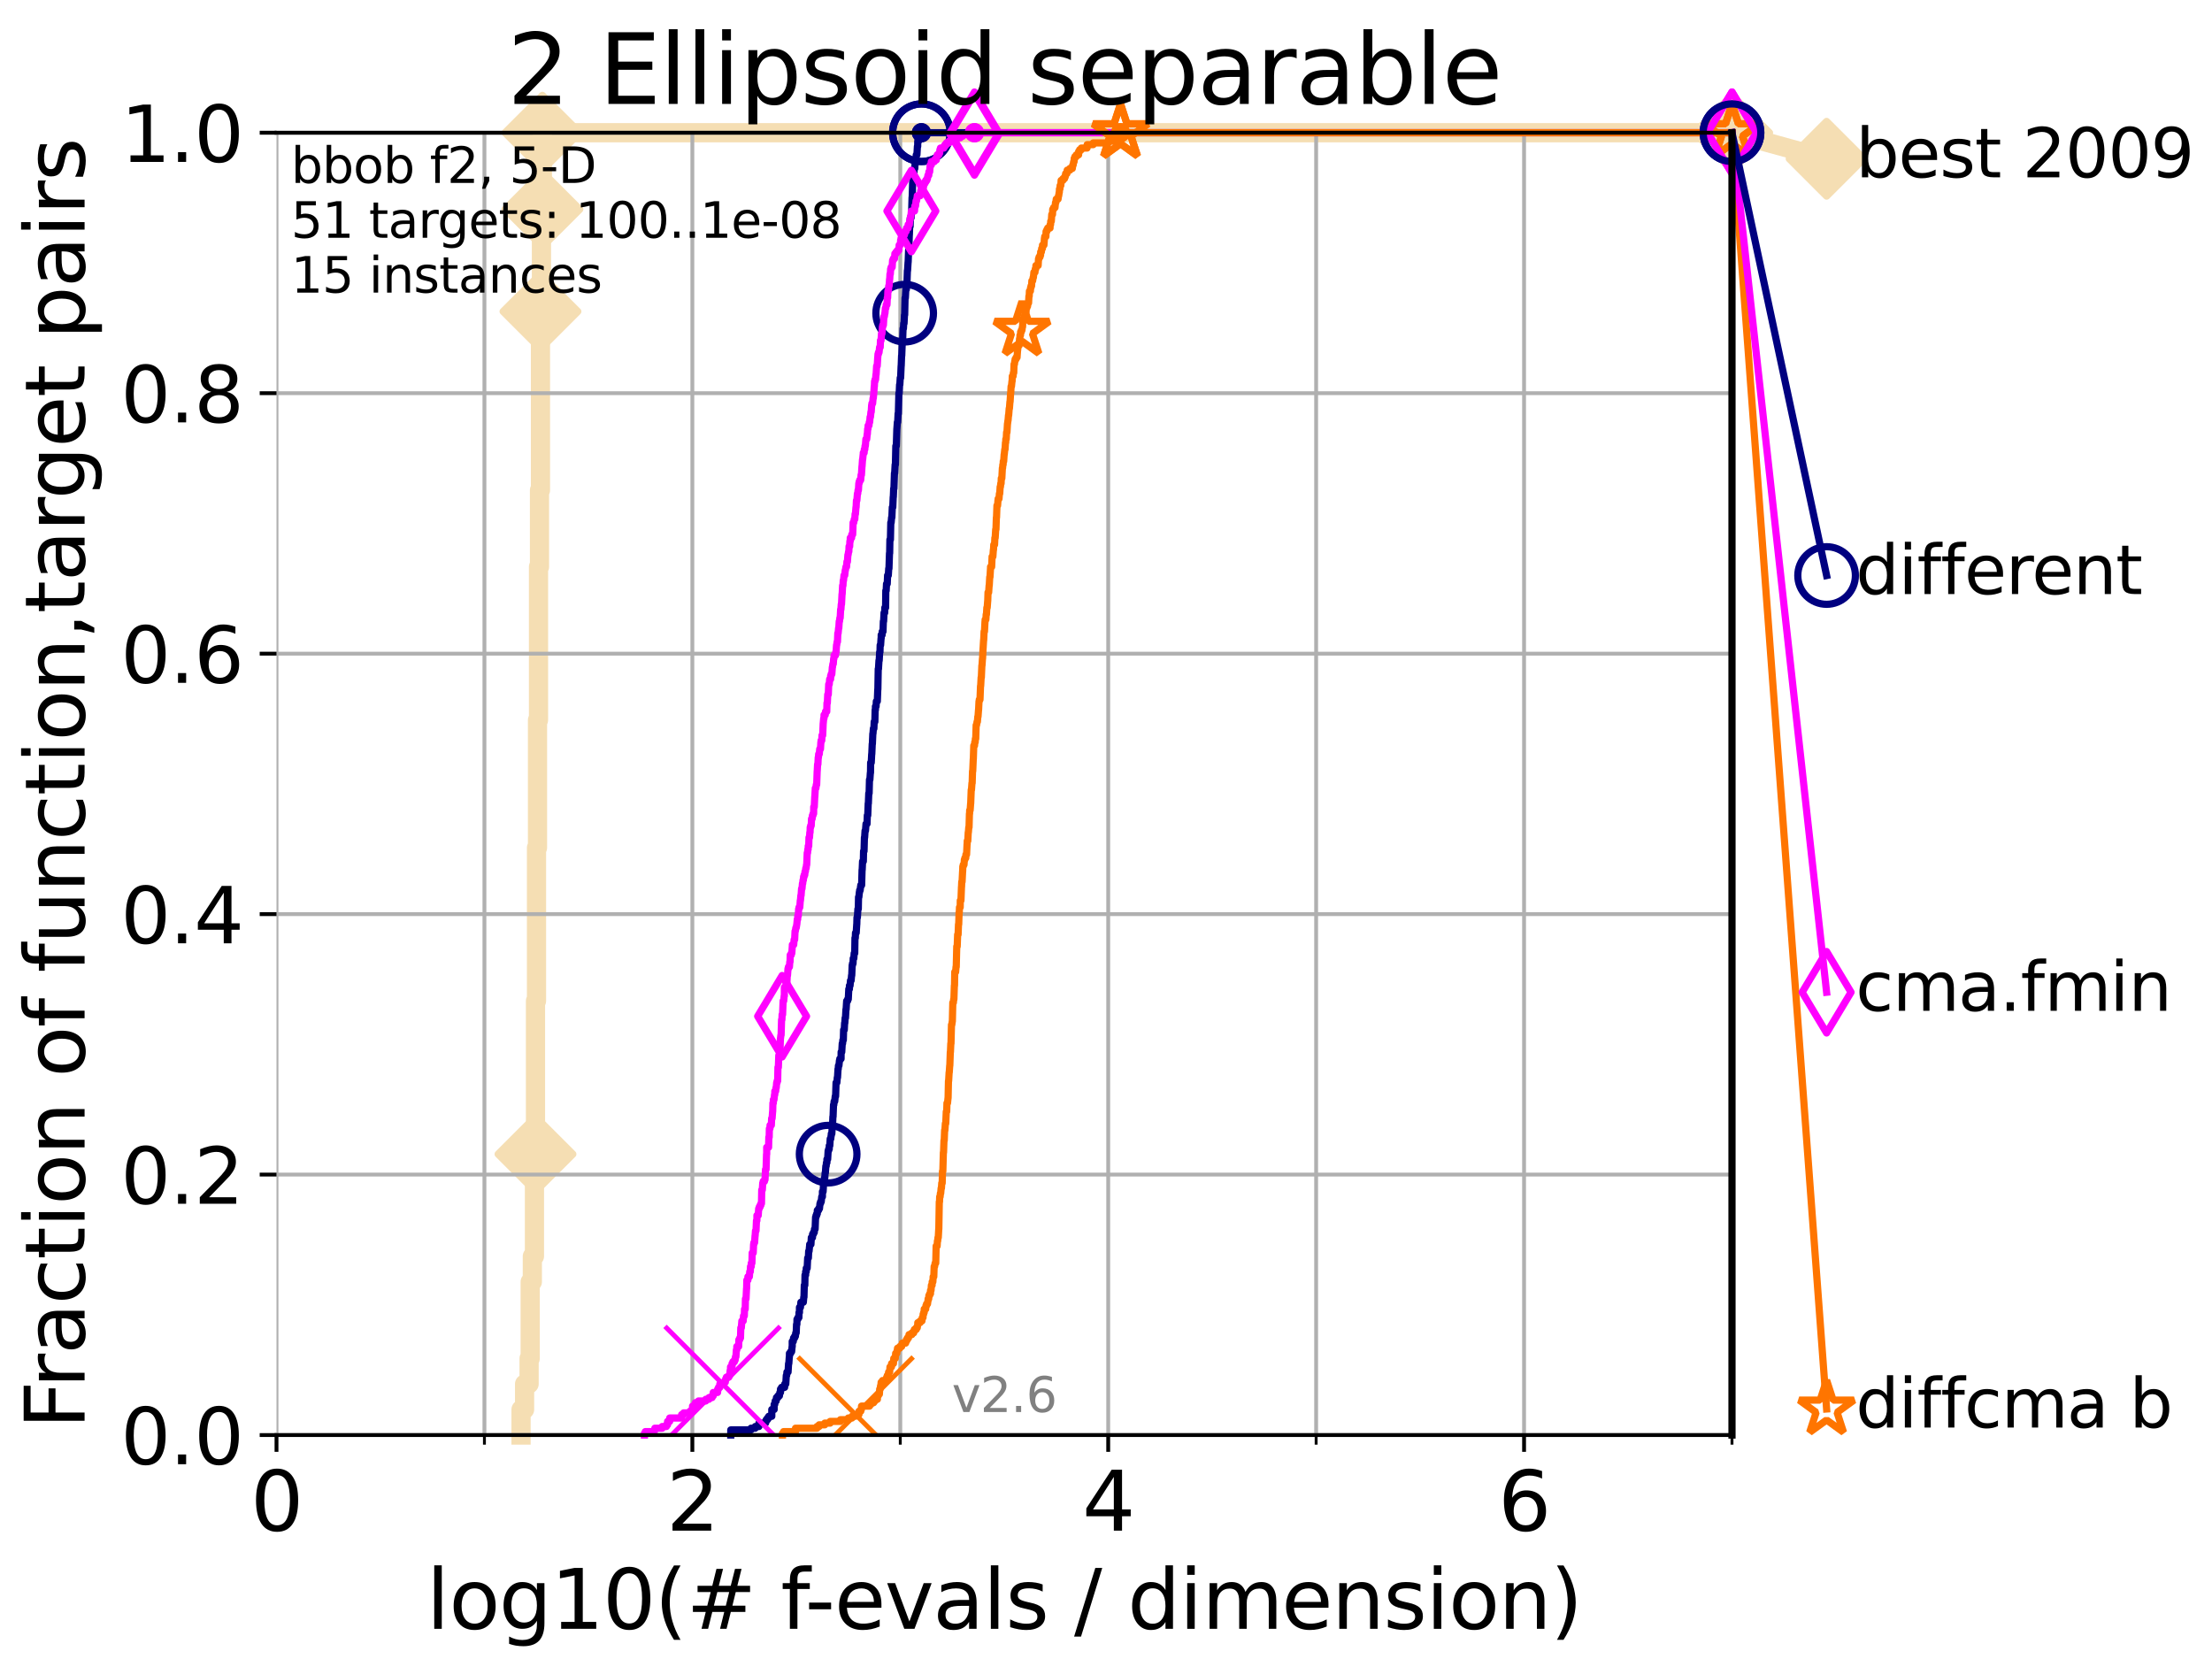 <?xml version="1.0" encoding="utf-8" standalone="no"?>
<!DOCTYPE svg PUBLIC "-//W3C//DTD SVG 1.1//EN"
  "http://www.w3.org/Graphics/SVG/1.1/DTD/svg11.dtd">
<svg height="345.6pt" version="1.1" viewBox="0 0 460.8 345.6" width="460.8pt" xmlns="http://www.w3.org/2000/svg" xmlns:xlink="http://www.w3.org/1999/xlink">
 <defs>
  <style type="text/css">*{stroke-linecap:butt;stroke-linejoin:round;}</style>
 </defs>
 <g id="figure_1">
  <g id="patch_1">
   <path d="M 0 345.6 
L 460.8 345.6 
L 460.8 0 
L 0 0 
z
" style="fill:#ffffff;"/>
  </g>
  <g id="axes_1">
   <g id="patch_2">
    <path d="M 57.6 298.944 
L 360.806 298.944 
L 360.806 27.648 
L 57.6 27.648 
z
" style="fill:#ffffff;"/>
   </g>
   <g id="line2d_1">
    <path d="M 108.543 298.944 
L 108.543 293.624 
L 109.28 293.624 
L 109.28 288.305 
L 110.221 288.305 
L 110.221 282.985 
L 110.449 282.985 
L 110.449 267.027 
L 110.897 267.027 
L 110.897 261.707 
L 111.335 261.707 
L 111.335 240.429 
L 111.55 240.429 
L 111.55 208.512 
L 111.762 208.512 
L 111.762 176.595 
L 111.972 176.595 
L 111.972 149.997 
L 112.18 149.997 
L 112.18 118.08 
L 112.386 118.08 
L 112.386 102.121 
L 112.589 102.121 
L 112.589 64.885 
L 112.79 64.885 
L 112.79 43.607 
L 112.989 43.607 
L 112.989 27.648 
L 360.806 27.648 
" style="fill:none;stroke:#f5deb3;stroke-linecap:square;stroke-width:4;"/>
   </g>
   <g id="line2d_2">
    <defs>
     <path d="M -0 7.778 
L 7.778 0 
L 0 -7.778 
L -7.778 -0 
z
" id="me493c0cab2" style="stroke:#f5deb3;stroke-linejoin:miter;stroke-width:1.5;"/>
    </defs>
    <g>
     <use style="fill:#f5deb3;stroke:#f5deb3;stroke-linejoin:miter;stroke-width:1.5;" x="111.55" xlink:href="#me493c0cab2" y="240.429"/>
     <use style="fill:#f5deb3;stroke:#f5deb3;stroke-linejoin:miter;stroke-width:1.5;" x="112.589" xlink:href="#me493c0cab2" y="64.885"/>
     <use style="fill:#f5deb3;stroke:#f5deb3;stroke-linejoin:miter;stroke-width:1.5;" x="112.989" xlink:href="#me493c0cab2" y="43.607"/>
     <use style="fill:#f5deb3;stroke:#f5deb3;stroke-linejoin:miter;stroke-width:1.5;" x="112.989" xlink:href="#me493c0cab2" y="27.648"/>
     <use style="fill:#f5deb3;stroke:#f5deb3;stroke-linejoin:miter;stroke-width:1.5;" x="360.806" xlink:href="#me493c0cab2" y="27.648"/>
    </g>
   </g>
   <g id="line2d_3">
    <path style="fill:none;stroke:#f5deb3;stroke-linecap:square;stroke-width:4;"/>
    <g/>
   </g>
   <g id="line2d_4">
    <path d="M 360.806 27.648 
L 380.515 33.074 
" style="fill:none;stroke:#f5deb3;stroke-linecap:square;stroke-width:4;"/>
    <g>
     <use style="fill:#f5deb3;stroke:#f5deb3;stroke-linejoin:miter;stroke-width:1.5;" x="360.806" xlink:href="#me493c0cab2" y="27.648"/>
     <use style="fill:#f5deb3;stroke:#f5deb3;stroke-linejoin:miter;stroke-width:1.5;" x="380.515" xlink:href="#me493c0cab2" y="33.074"/>
    </g>
   </g>
   <g id="matplotlib.axis_1">
    <g id="xtick_1">
     <g id="line2d_5">
      <path clip-path="url(#p83fbfab4ce)" d="M 57.6 298.944 
L 57.6 27.648 
" style="fill:none;stroke:#b0b0b0;stroke-linecap:square;stroke-width:0.8;"/>
     </g>
     <g id="line2d_6">
      <defs>
       <path d="M 0 0 
L 0 3.5 
" id="m9f2b1891cf" style="stroke:#000000;stroke-width:0.8;"/>
      </defs>
      <g>
       <use style="stroke:#000000;stroke-width:0.8;" x="57.6" xlink:href="#m9f2b1891cf" y="298.944"/>
      </g>
     </g>
     <g id="text_1">
      <!-- 0 -->
      <g transform="translate(52.192 318.861)scale(0.17 -0.17)">
       <defs>
        <path d="M 2034 4250 
Q 1547 4250 1301 3770 
Q 1056 3291 1056 2328 
Q 1056 1369 1301 889 
Q 1547 409 2034 409 
Q 2525 409 2770 889 
Q 3016 1369 3016 2328 
Q 3016 3291 2770 3770 
Q 2525 4250 2034 4250 
z
M 2034 4750 
Q 2819 4750 3233 4129 
Q 3647 3509 3647 2328 
Q 3647 1150 3233 529 
Q 2819 -91 2034 -91 
Q 1250 -91 836 529 
Q 422 1150 422 2328 
Q 422 3509 836 4129 
Q 1250 4750 2034 4750 
z
" id="DejaVuSans-30" transform="scale(0.016)"/>
       </defs>
       <use xlink:href="#DejaVuSans-30"/>
      </g>
     </g>
    </g>
    <g id="xtick_2">
     <g id="line2d_7">
      <path clip-path="url(#p83fbfab4ce)" d="M 144.23 298.944 
L 144.23 27.648 
" style="fill:none;stroke:#b0b0b0;stroke-linecap:square;stroke-width:0.8;"/>
     </g>
     <g id="line2d_8">
      <g>
       <use style="stroke:#000000;stroke-width:0.8;" x="144.23" xlink:href="#m9f2b1891cf" y="298.944"/>
      </g>
     </g>
     <g id="text_2">
      <!-- 2 -->
      <g transform="translate(138.822 318.861)scale(0.17 -0.17)">
       <defs>
        <path d="M 1228 531 
L 3431 531 
L 3431 0 
L 469 0 
L 469 531 
Q 828 903 1448 1529 
Q 2069 2156 2228 2338 
Q 2531 2678 2651 2914 
Q 2772 3150 2772 3378 
Q 2772 3750 2511 3984 
Q 2250 4219 1831 4219 
Q 1534 4219 1204 4116 
Q 875 4013 500 3803 
L 500 4441 
Q 881 4594 1212 4672 
Q 1544 4750 1819 4750 
Q 2544 4750 2975 4387 
Q 3406 4025 3406 3419 
Q 3406 3131 3298 2873 
Q 3191 2616 2906 2266 
Q 2828 2175 2409 1742 
Q 1991 1309 1228 531 
z
" id="DejaVuSans-32" transform="scale(0.016)"/>
       </defs>
       <use xlink:href="#DejaVuSans-32"/>
      </g>
     </g>
    </g>
    <g id="xtick_3">
     <g id="line2d_9">
      <path clip-path="url(#p83fbfab4ce)" d="M 230.861 298.944 
L 230.861 27.648 
" style="fill:none;stroke:#b0b0b0;stroke-linecap:square;stroke-width:0.8;"/>
     </g>
     <g id="line2d_10">
      <g>
       <use style="stroke:#000000;stroke-width:0.8;" x="230.861" xlink:href="#m9f2b1891cf" y="298.944"/>
      </g>
     </g>
     <g id="text_3">
      <!-- 4 -->
      <g transform="translate(225.453 318.861)scale(0.17 -0.17)">
       <defs>
        <path d="M 2419 4116 
L 825 1625 
L 2419 1625 
L 2419 4116 
z
M 2253 4666 
L 3047 4666 
L 3047 1625 
L 3713 1625 
L 3713 1100 
L 3047 1100 
L 3047 0 
L 2419 0 
L 2419 1100 
L 313 1100 
L 313 1709 
L 2253 4666 
z
" id="DejaVuSans-34" transform="scale(0.016)"/>
       </defs>
       <use xlink:href="#DejaVuSans-34"/>
      </g>
     </g>
    </g>
    <g id="xtick_4">
     <g id="line2d_11">
      <path clip-path="url(#p83fbfab4ce)" d="M 317.491 298.944 
L 317.491 27.648 
" style="fill:none;stroke:#b0b0b0;stroke-linecap:square;stroke-width:0.8;"/>
     </g>
     <g id="line2d_12">
      <g>
       <use style="stroke:#000000;stroke-width:0.8;" x="317.491" xlink:href="#m9f2b1891cf" y="298.944"/>
      </g>
     </g>
     <g id="text_4">
      <!-- 6 -->
      <g transform="translate(312.083 318.861)scale(0.17 -0.17)">
       <defs>
        <path d="M 2113 2584 
Q 1688 2584 1439 2293 
Q 1191 2003 1191 1497 
Q 1191 994 1439 701 
Q 1688 409 2113 409 
Q 2538 409 2786 701 
Q 3034 994 3034 1497 
Q 3034 2003 2786 2293 
Q 2538 2584 2113 2584 
z
M 3366 4563 
L 3366 3988 
Q 3128 4100 2886 4159 
Q 2644 4219 2406 4219 
Q 1781 4219 1451 3797 
Q 1122 3375 1075 2522 
Q 1259 2794 1537 2939 
Q 1816 3084 2150 3084 
Q 2853 3084 3261 2657 
Q 3669 2231 3669 1497 
Q 3669 778 3244 343 
Q 2819 -91 2113 -91 
Q 1303 -91 875 529 
Q 447 1150 447 2328 
Q 447 3434 972 4092 
Q 1497 4750 2381 4750 
Q 2619 4750 2861 4703 
Q 3103 4656 3366 4563 
z
" id="DejaVuSans-36" transform="scale(0.016)"/>
       </defs>
       <use xlink:href="#DejaVuSans-36"/>
      </g>
     </g>
    </g>
    <g id="xtick_5">
     <g id="line2d_13">
      <path clip-path="url(#p83fbfab4ce)" d="M 100.915 298.944 
L 100.915 27.648 
" style="fill:none;stroke:#b0b0b0;stroke-linecap:square;stroke-width:0.8;"/>
     </g>
     <g id="line2d_14">
      <defs>
       <path d="M 0 0 
L 0 2 
" id="md86745fd52" style="stroke:#000000;stroke-width:0.6;"/>
      </defs>
      <g>
       <use style="stroke:#000000;stroke-width:0.6;" x="100.915" xlink:href="#md86745fd52" y="298.944"/>
      </g>
     </g>
    </g>
    <g id="xtick_6">
     <g id="line2d_15">
      <path clip-path="url(#p83fbfab4ce)" d="M 187.546 298.944 
L 187.546 27.648 
" style="fill:none;stroke:#b0b0b0;stroke-linecap:square;stroke-width:0.8;"/>
     </g>
     <g id="line2d_16">
      <g>
       <use style="stroke:#000000;stroke-width:0.6;" x="187.546" xlink:href="#md86745fd52" y="298.944"/>
      </g>
     </g>
    </g>
    <g id="xtick_7">
     <g id="line2d_17">
      <path clip-path="url(#p83fbfab4ce)" d="M 274.176 298.944 
L 274.176 27.648 
" style="fill:none;stroke:#b0b0b0;stroke-linecap:square;stroke-width:0.8;"/>
     </g>
     <g id="line2d_18">
      <g>
       <use style="stroke:#000000;stroke-width:0.6;" x="274.176" xlink:href="#md86745fd52" y="298.944"/>
      </g>
     </g>
    </g>
    <g id="xtick_8">
     <g id="line2d_19">
      <path clip-path="url(#p83fbfab4ce)" d="M 360.806 298.944 
L 360.806 27.648 
" style="fill:none;stroke:#b0b0b0;stroke-linecap:square;stroke-width:0.8;"/>
     </g>
     <g id="line2d_20">
      <g>
       <use style="stroke:#000000;stroke-width:0.6;" x="360.806" xlink:href="#md86745fd52" y="298.944"/>
      </g>
     </g>
    </g>
    <g id="text_5">
     <!-- log10(# f-evals / dimension) -->
     <g transform="translate(88.823 339.314)scale(0.17 -0.17)">
      <defs>
       <path d="M 603 4863 
L 1178 4863 
L 1178 0 
L 603 0 
L 603 4863 
z
" id="DejaVuSans-6c" transform="scale(0.016)"/>
       <path d="M 1959 3097 
Q 1497 3097 1228 2736 
Q 959 2375 959 1747 
Q 959 1119 1226 758 
Q 1494 397 1959 397 
Q 2419 397 2687 759 
Q 2956 1122 2956 1747 
Q 2956 2369 2687 2733 
Q 2419 3097 1959 3097 
z
M 1959 3584 
Q 2709 3584 3137 3096 
Q 3566 2609 3566 1747 
Q 3566 888 3137 398 
Q 2709 -91 1959 -91 
Q 1206 -91 779 398 
Q 353 888 353 1747 
Q 353 2609 779 3096 
Q 1206 3584 1959 3584 
z
" id="DejaVuSans-6f" transform="scale(0.016)"/>
       <path d="M 2906 1791 
Q 2906 2416 2648 2759 
Q 2391 3103 1925 3103 
Q 1463 3103 1205 2759 
Q 947 2416 947 1791 
Q 947 1169 1205 825 
Q 1463 481 1925 481 
Q 2391 481 2648 825 
Q 2906 1169 2906 1791 
z
M 3481 434 
Q 3481 -459 3084 -895 
Q 2688 -1331 1869 -1331 
Q 1566 -1331 1297 -1286 
Q 1028 -1241 775 -1147 
L 775 -588 
Q 1028 -725 1275 -790 
Q 1522 -856 1778 -856 
Q 2344 -856 2625 -561 
Q 2906 -266 2906 331 
L 2906 616 
Q 2728 306 2450 153 
Q 2172 0 1784 0 
Q 1141 0 747 490 
Q 353 981 353 1791 
Q 353 2603 747 3093 
Q 1141 3584 1784 3584 
Q 2172 3584 2450 3431 
Q 2728 3278 2906 2969 
L 2906 3500 
L 3481 3500 
L 3481 434 
z
" id="DejaVuSans-67" transform="scale(0.016)"/>
       <path d="M 794 531 
L 1825 531 
L 1825 4091 
L 703 3866 
L 703 4441 
L 1819 4666 
L 2450 4666 
L 2450 531 
L 3481 531 
L 3481 0 
L 794 0 
L 794 531 
z
" id="DejaVuSans-31" transform="scale(0.016)"/>
       <path d="M 1984 4856 
Q 1566 4138 1362 3434 
Q 1159 2731 1159 2009 
Q 1159 1288 1364 580 
Q 1569 -128 1984 -844 
L 1484 -844 
Q 1016 -109 783 600 
Q 550 1309 550 2009 
Q 550 2706 781 3412 
Q 1013 4119 1484 4856 
L 1984 4856 
z
" id="DejaVuSans-28" transform="scale(0.016)"/>
       <path d="M 3272 2816 
L 2363 2816 
L 2100 1772 
L 3016 1772 
L 3272 2816 
z
M 2803 4594 
L 2478 3297 
L 3391 3297 
L 3719 4594 
L 4219 4594 
L 3897 3297 
L 4872 3297 
L 4872 2816 
L 3775 2816 
L 3519 1772 
L 4513 1772 
L 4513 1294 
L 3397 1294 
L 3072 0 
L 2572 0 
L 2894 1294 
L 1978 1294 
L 1656 0 
L 1153 0 
L 1478 1294 
L 494 1294 
L 494 1772 
L 1594 1772 
L 1856 2816 
L 850 2816 
L 850 3297 
L 1978 3297 
L 2297 4594 
L 2803 4594 
z
" id="DejaVuSans-23" transform="scale(0.016)"/>
       <path id="DejaVuSans-20" transform="scale(0.016)"/>
       <path d="M 2375 4863 
L 2375 4384 
L 1825 4384 
Q 1516 4384 1395 4259 
Q 1275 4134 1275 3809 
L 1275 3500 
L 2222 3500 
L 2222 3053 
L 1275 3053 
L 1275 0 
L 697 0 
L 697 3053 
L 147 3053 
L 147 3500 
L 697 3500 
L 697 3744 
Q 697 4328 969 4595 
Q 1241 4863 1831 4863 
L 2375 4863 
z
" id="DejaVuSans-66" transform="scale(0.016)"/>
       <path d="M 313 2009 
L 1997 2009 
L 1997 1497 
L 313 1497 
L 313 2009 
z
" id="DejaVuSans-2d" transform="scale(0.016)"/>
       <path d="M 3597 1894 
L 3597 1613 
L 953 1613 
Q 991 1019 1311 708 
Q 1631 397 2203 397 
Q 2534 397 2845 478 
Q 3156 559 3463 722 
L 3463 178 
Q 3153 47 2828 -22 
Q 2503 -91 2169 -91 
Q 1331 -91 842 396 
Q 353 884 353 1716 
Q 353 2575 817 3079 
Q 1281 3584 2069 3584 
Q 2775 3584 3186 3129 
Q 3597 2675 3597 1894 
z
M 3022 2063 
Q 3016 2534 2758 2815 
Q 2500 3097 2075 3097 
Q 1594 3097 1305 2825 
Q 1016 2553 972 2059 
L 3022 2063 
z
" id="DejaVuSans-65" transform="scale(0.016)"/>
       <path d="M 191 3500 
L 800 3500 
L 1894 563 
L 2988 3500 
L 3597 3500 
L 2284 0 
L 1503 0 
L 191 3500 
z
" id="DejaVuSans-76" transform="scale(0.016)"/>
       <path d="M 2194 1759 
Q 1497 1759 1228 1600 
Q 959 1441 959 1056 
Q 959 750 1161 570 
Q 1363 391 1709 391 
Q 2188 391 2477 730 
Q 2766 1069 2766 1631 
L 2766 1759 
L 2194 1759 
z
M 3341 1997 
L 3341 0 
L 2766 0 
L 2766 531 
Q 2569 213 2275 61 
Q 1981 -91 1556 -91 
Q 1019 -91 701 211 
Q 384 513 384 1019 
Q 384 1609 779 1909 
Q 1175 2209 1959 2209 
L 2766 2209 
L 2766 2266 
Q 2766 2663 2505 2880 
Q 2244 3097 1772 3097 
Q 1472 3097 1187 3025 
Q 903 2953 641 2809 
L 641 3341 
Q 956 3463 1253 3523 
Q 1550 3584 1831 3584 
Q 2591 3584 2966 3190 
Q 3341 2797 3341 1997 
z
" id="DejaVuSans-61" transform="scale(0.016)"/>
       <path d="M 2834 3397 
L 2834 2853 
Q 2591 2978 2328 3040 
Q 2066 3103 1784 3103 
Q 1356 3103 1142 2972 
Q 928 2841 928 2578 
Q 928 2378 1081 2264 
Q 1234 2150 1697 2047 
L 1894 2003 
Q 2506 1872 2764 1633 
Q 3022 1394 3022 966 
Q 3022 478 2636 193 
Q 2250 -91 1575 -91 
Q 1294 -91 989 -36 
Q 684 19 347 128 
L 347 722 
Q 666 556 975 473 
Q 1284 391 1588 391 
Q 1994 391 2212 530 
Q 2431 669 2431 922 
Q 2431 1156 2273 1281 
Q 2116 1406 1581 1522 
L 1381 1569 
Q 847 1681 609 1914 
Q 372 2147 372 2553 
Q 372 3047 722 3315 
Q 1072 3584 1716 3584 
Q 2034 3584 2315 3537 
Q 2597 3491 2834 3397 
z
" id="DejaVuSans-73" transform="scale(0.016)"/>
       <path d="M 1625 4666 
L 2156 4666 
L 531 -594 
L 0 -594 
L 1625 4666 
z
" id="DejaVuSans-2f" transform="scale(0.016)"/>
       <path d="M 2906 2969 
L 2906 4863 
L 3481 4863 
L 3481 0 
L 2906 0 
L 2906 525 
Q 2725 213 2448 61 
Q 2172 -91 1784 -91 
Q 1150 -91 751 415 
Q 353 922 353 1747 
Q 353 2572 751 3078 
Q 1150 3584 1784 3584 
Q 2172 3584 2448 3432 
Q 2725 3281 2906 2969 
z
M 947 1747 
Q 947 1113 1208 752 
Q 1469 391 1925 391 
Q 2381 391 2643 752 
Q 2906 1113 2906 1747 
Q 2906 2381 2643 2742 
Q 2381 3103 1925 3103 
Q 1469 3103 1208 2742 
Q 947 2381 947 1747 
z
" id="DejaVuSans-64" transform="scale(0.016)"/>
       <path d="M 603 3500 
L 1178 3500 
L 1178 0 
L 603 0 
L 603 3500 
z
M 603 4863 
L 1178 4863 
L 1178 4134 
L 603 4134 
L 603 4863 
z
" id="DejaVuSans-69" transform="scale(0.016)"/>
       <path d="M 3328 2828 
Q 3544 3216 3844 3400 
Q 4144 3584 4550 3584 
Q 5097 3584 5394 3201 
Q 5691 2819 5691 2113 
L 5691 0 
L 5113 0 
L 5113 2094 
Q 5113 2597 4934 2840 
Q 4756 3084 4391 3084 
Q 3944 3084 3684 2787 
Q 3425 2491 3425 1978 
L 3425 0 
L 2847 0 
L 2847 2094 
Q 2847 2600 2669 2842 
Q 2491 3084 2119 3084 
Q 1678 3084 1418 2786 
Q 1159 2488 1159 1978 
L 1159 0 
L 581 0 
L 581 3500 
L 1159 3500 
L 1159 2956 
Q 1356 3278 1631 3431 
Q 1906 3584 2284 3584 
Q 2666 3584 2933 3390 
Q 3200 3197 3328 2828 
z
" id="DejaVuSans-6d" transform="scale(0.016)"/>
       <path d="M 3513 2113 
L 3513 0 
L 2938 0 
L 2938 2094 
Q 2938 2591 2744 2837 
Q 2550 3084 2163 3084 
Q 1697 3084 1428 2787 
Q 1159 2491 1159 1978 
L 1159 0 
L 581 0 
L 581 3500 
L 1159 3500 
L 1159 2956 
Q 1366 3272 1645 3428 
Q 1925 3584 2291 3584 
Q 2894 3584 3203 3211 
Q 3513 2838 3513 2113 
z
" id="DejaVuSans-6e" transform="scale(0.016)"/>
       <path d="M 513 4856 
L 1013 4856 
Q 1481 4119 1714 3412 
Q 1947 2706 1947 2009 
Q 1947 1309 1714 600 
Q 1481 -109 1013 -844 
L 513 -844 
Q 928 -128 1133 580 
Q 1338 1288 1338 2009 
Q 1338 2731 1133 3434 
Q 928 4138 513 4856 
z
" id="DejaVuSans-29" transform="scale(0.016)"/>
      </defs>
      <use xlink:href="#DejaVuSans-6c"/>
      <use x="27.783" xlink:href="#DejaVuSans-6f"/>
      <use x="88.965" xlink:href="#DejaVuSans-67"/>
      <use x="152.441" xlink:href="#DejaVuSans-31"/>
      <use x="216.064" xlink:href="#DejaVuSans-30"/>
      <use x="279.688" xlink:href="#DejaVuSans-28"/>
      <use x="318.701" xlink:href="#DejaVuSans-23"/>
      <use x="402.49" xlink:href="#DejaVuSans-20"/>
      <use x="434.277" xlink:href="#DejaVuSans-66"/>
      <use x="463.982" xlink:href="#DejaVuSans-2d"/>
      <use x="500.066" xlink:href="#DejaVuSans-65"/>
      <use x="561.59" xlink:href="#DejaVuSans-76"/>
      <use x="620.77" xlink:href="#DejaVuSans-61"/>
      <use x="682.049" xlink:href="#DejaVuSans-6c"/>
      <use x="709.832" xlink:href="#DejaVuSans-73"/>
      <use x="761.932" xlink:href="#DejaVuSans-20"/>
      <use x="793.719" xlink:href="#DejaVuSans-2f"/>
      <use x="827.41" xlink:href="#DejaVuSans-20"/>
      <use x="859.197" xlink:href="#DejaVuSans-64"/>
      <use x="922.674" xlink:href="#DejaVuSans-69"/>
      <use x="950.457" xlink:href="#DejaVuSans-6d"/>
      <use x="1047.869" xlink:href="#DejaVuSans-65"/>
      <use x="1109.393" xlink:href="#DejaVuSans-6e"/>
      <use x="1172.771" xlink:href="#DejaVuSans-73"/>
      <use x="1224.871" xlink:href="#DejaVuSans-69"/>
      <use x="1252.654" xlink:href="#DejaVuSans-6f"/>
      <use x="1313.836" xlink:href="#DejaVuSans-6e"/>
      <use x="1377.215" xlink:href="#DejaVuSans-29"/>
     </g>
    </g>
   </g>
   <g id="matplotlib.axis_2">
    <g id="ytick_1">
     <g id="line2d_21">
      <path clip-path="url(#p83fbfab4ce)" d="M 57.6 298.944 
L 360.806 298.944 
" style="fill:none;stroke:#b0b0b0;stroke-linecap:square;stroke-width:0.8;"/>
     </g>
     <g id="line2d_22">
      <defs>
       <path d="M 0 0 
L -3.5 0 
" id="m28e265cd05" style="stroke:#000000;stroke-width:0.8;"/>
      </defs>
      <g>
       <use style="stroke:#000000;stroke-width:0.8;" x="57.6" xlink:href="#m28e265cd05" y="298.944"/>
      </g>
     </g>
     <g id="text_6">
      <!-- 0.0 -->
      <g transform="translate(25.155 305.023)scale(0.16 -0.16)">
       <defs>
        <path d="M 684 794 
L 1344 794 
L 1344 0 
L 684 0 
L 684 794 
z
" id="DejaVuSans-2e" transform="scale(0.016)"/>
       </defs>
       <use xlink:href="#DejaVuSans-30"/>
       <use x="63.623" xlink:href="#DejaVuSans-2e"/>
       <use x="95.41" xlink:href="#DejaVuSans-30"/>
      </g>
     </g>
    </g>
    <g id="ytick_2">
     <g id="line2d_23">
      <path clip-path="url(#p83fbfab4ce)" d="M 57.6 244.685 
L 360.806 244.685 
" style="fill:none;stroke:#b0b0b0;stroke-linecap:square;stroke-width:0.8;"/>
     </g>
     <g id="line2d_24">
      <g>
       <use style="stroke:#000000;stroke-width:0.8;" x="57.6" xlink:href="#m28e265cd05" y="244.685"/>
      </g>
     </g>
     <g id="text_7">
      <!-- 0.2 -->
      <g transform="translate(25.155 250.764)scale(0.16 -0.16)">
       <use xlink:href="#DejaVuSans-30"/>
       <use x="63.623" xlink:href="#DejaVuSans-2e"/>
       <use x="95.41" xlink:href="#DejaVuSans-32"/>
      </g>
     </g>
    </g>
    <g id="ytick_3">
     <g id="line2d_25">
      <path clip-path="url(#p83fbfab4ce)" d="M 57.6 190.426 
L 360.806 190.426 
" style="fill:none;stroke:#b0b0b0;stroke-linecap:square;stroke-width:0.8;"/>
     </g>
     <g id="line2d_26">
      <g>
       <use style="stroke:#000000;stroke-width:0.8;" x="57.6" xlink:href="#m28e265cd05" y="190.426"/>
      </g>
     </g>
     <g id="text_8">
      <!-- 0.4 -->
      <g transform="translate(25.155 196.504)scale(0.16 -0.16)">
       <use xlink:href="#DejaVuSans-30"/>
       <use x="63.623" xlink:href="#DejaVuSans-2e"/>
       <use x="95.41" xlink:href="#DejaVuSans-34"/>
      </g>
     </g>
    </g>
    <g id="ytick_4">
     <g id="line2d_27">
      <path clip-path="url(#p83fbfab4ce)" d="M 57.6 136.166 
L 360.806 136.166 
" style="fill:none;stroke:#b0b0b0;stroke-linecap:square;stroke-width:0.8;"/>
     </g>
     <g id="line2d_28">
      <g>
       <use style="stroke:#000000;stroke-width:0.8;" x="57.6" xlink:href="#m28e265cd05" y="136.166"/>
      </g>
     </g>
     <g id="text_9">
      <!-- 0.6 -->
      <g transform="translate(25.155 142.245)scale(0.16 -0.16)">
       <use xlink:href="#DejaVuSans-30"/>
       <use x="63.623" xlink:href="#DejaVuSans-2e"/>
       <use x="95.41" xlink:href="#DejaVuSans-36"/>
      </g>
     </g>
    </g>
    <g id="ytick_5">
     <g id="line2d_29">
      <path clip-path="url(#p83fbfab4ce)" d="M 57.6 81.907 
L 360.806 81.907 
" style="fill:none;stroke:#b0b0b0;stroke-linecap:square;stroke-width:0.8;"/>
     </g>
     <g id="line2d_30">
      <g>
       <use style="stroke:#000000;stroke-width:0.8;" x="57.6" xlink:href="#m28e265cd05" y="81.907"/>
      </g>
     </g>
     <g id="text_10">
      <!-- 0.8 -->
      <g transform="translate(25.155 87.986)scale(0.16 -0.16)">
       <defs>
        <path d="M 2034 2216 
Q 1584 2216 1326 1975 
Q 1069 1734 1069 1313 
Q 1069 891 1326 650 
Q 1584 409 2034 409 
Q 2484 409 2743 651 
Q 3003 894 3003 1313 
Q 3003 1734 2745 1975 
Q 2488 2216 2034 2216 
z
M 1403 2484 
Q 997 2584 770 2862 
Q 544 3141 544 3541 
Q 544 4100 942 4425 
Q 1341 4750 2034 4750 
Q 2731 4750 3128 4425 
Q 3525 4100 3525 3541 
Q 3525 3141 3298 2862 
Q 3072 2584 2669 2484 
Q 3125 2378 3379 2068 
Q 3634 1759 3634 1313 
Q 3634 634 3220 271 
Q 2806 -91 2034 -91 
Q 1263 -91 848 271 
Q 434 634 434 1313 
Q 434 1759 690 2068 
Q 947 2378 1403 2484 
z
M 1172 3481 
Q 1172 3119 1398 2916 
Q 1625 2713 2034 2713 
Q 2441 2713 2670 2916 
Q 2900 3119 2900 3481 
Q 2900 3844 2670 4047 
Q 2441 4250 2034 4250 
Q 1625 4250 1398 4047 
Q 1172 3844 1172 3481 
z
" id="DejaVuSans-38" transform="scale(0.016)"/>
       </defs>
       <use xlink:href="#DejaVuSans-30"/>
       <use x="63.623" xlink:href="#DejaVuSans-2e"/>
       <use x="95.41" xlink:href="#DejaVuSans-38"/>
      </g>
     </g>
    </g>
    <g id="ytick_6">
     <g id="line2d_31">
      <path clip-path="url(#p83fbfab4ce)" d="M 57.6 27.648 
L 360.806 27.648 
" style="fill:none;stroke:#b0b0b0;stroke-linecap:square;stroke-width:0.8;"/>
     </g>
     <g id="line2d_32">
      <g>
       <use style="stroke:#000000;stroke-width:0.8;" x="57.6" xlink:href="#m28e265cd05" y="27.648"/>
      </g>
     </g>
     <g id="text_11">
      <!-- 1.0 -->
      <g transform="translate(25.155 33.727)scale(0.16 -0.16)">
       <use xlink:href="#DejaVuSans-31"/>
       <use x="63.623" xlink:href="#DejaVuSans-2e"/>
       <use x="95.41" xlink:href="#DejaVuSans-30"/>
      </g>
     </g>
    </g>
    <g id="text_12">
     <!-- Fraction of function,target pairs -->
     <g transform="translate(17.62 297.681)rotate(-90)scale(0.17 -0.17)">
      <defs>
       <path d="M 628 4666 
L 3309 4666 
L 3309 4134 
L 1259 4134 
L 1259 2759 
L 3109 2759 
L 3109 2228 
L 1259 2228 
L 1259 0 
L 628 0 
L 628 4666 
z
" id="DejaVuSans-46" transform="scale(0.016)"/>
       <path d="M 2631 2963 
Q 2534 3019 2420 3045 
Q 2306 3072 2169 3072 
Q 1681 3072 1420 2755 
Q 1159 2438 1159 1844 
L 1159 0 
L 581 0 
L 581 3500 
L 1159 3500 
L 1159 2956 
Q 1341 3275 1631 3429 
Q 1922 3584 2338 3584 
Q 2397 3584 2469 3576 
Q 2541 3569 2628 3553 
L 2631 2963 
z
" id="DejaVuSans-72" transform="scale(0.016)"/>
       <path d="M 3122 3366 
L 3122 2828 
Q 2878 2963 2633 3030 
Q 2388 3097 2138 3097 
Q 1578 3097 1268 2742 
Q 959 2388 959 1747 
Q 959 1106 1268 751 
Q 1578 397 2138 397 
Q 2388 397 2633 464 
Q 2878 531 3122 666 
L 3122 134 
Q 2881 22 2623 -34 
Q 2366 -91 2075 -91 
Q 1284 -91 818 406 
Q 353 903 353 1747 
Q 353 2603 823 3093 
Q 1294 3584 2113 3584 
Q 2378 3584 2631 3529 
Q 2884 3475 3122 3366 
z
" id="DejaVuSans-63" transform="scale(0.016)"/>
       <path d="M 1172 4494 
L 1172 3500 
L 2356 3500 
L 2356 3053 
L 1172 3053 
L 1172 1153 
Q 1172 725 1289 603 
Q 1406 481 1766 481 
L 2356 481 
L 2356 0 
L 1766 0 
Q 1100 0 847 248 
Q 594 497 594 1153 
L 594 3053 
L 172 3053 
L 172 3500 
L 594 3500 
L 594 4494 
L 1172 4494 
z
" id="DejaVuSans-74" transform="scale(0.016)"/>
       <path d="M 544 1381 
L 544 3500 
L 1119 3500 
L 1119 1403 
Q 1119 906 1312 657 
Q 1506 409 1894 409 
Q 2359 409 2629 706 
Q 2900 1003 2900 1516 
L 2900 3500 
L 3475 3500 
L 3475 0 
L 2900 0 
L 2900 538 
Q 2691 219 2414 64 
Q 2138 -91 1772 -91 
Q 1169 -91 856 284 
Q 544 659 544 1381 
z
M 1991 3584 
L 1991 3584 
z
" id="DejaVuSans-75" transform="scale(0.016)"/>
       <path d="M 750 794 
L 1409 794 
L 1409 256 
L 897 -744 
L 494 -744 
L 750 256 
L 750 794 
z
" id="DejaVuSans-2c" transform="scale(0.016)"/>
       <path d="M 1159 525 
L 1159 -1331 
L 581 -1331 
L 581 3500 
L 1159 3500 
L 1159 2969 
Q 1341 3281 1617 3432 
Q 1894 3584 2278 3584 
Q 2916 3584 3314 3078 
Q 3713 2572 3713 1747 
Q 3713 922 3314 415 
Q 2916 -91 2278 -91 
Q 1894 -91 1617 61 
Q 1341 213 1159 525 
z
M 3116 1747 
Q 3116 2381 2855 2742 
Q 2594 3103 2138 3103 
Q 1681 3103 1420 2742 
Q 1159 2381 1159 1747 
Q 1159 1113 1420 752 
Q 1681 391 2138 391 
Q 2594 391 2855 752 
Q 3116 1113 3116 1747 
z
" id="DejaVuSans-70" transform="scale(0.016)"/>
      </defs>
      <use xlink:href="#DejaVuSans-46"/>
      <use x="50.27" xlink:href="#DejaVuSans-72"/>
      <use x="91.383" xlink:href="#DejaVuSans-61"/>
      <use x="152.662" xlink:href="#DejaVuSans-63"/>
      <use x="207.643" xlink:href="#DejaVuSans-74"/>
      <use x="246.852" xlink:href="#DejaVuSans-69"/>
      <use x="274.635" xlink:href="#DejaVuSans-6f"/>
      <use x="335.816" xlink:href="#DejaVuSans-6e"/>
      <use x="399.195" xlink:href="#DejaVuSans-20"/>
      <use x="430.982" xlink:href="#DejaVuSans-6f"/>
      <use x="492.164" xlink:href="#DejaVuSans-66"/>
      <use x="527.369" xlink:href="#DejaVuSans-20"/>
      <use x="559.156" xlink:href="#DejaVuSans-66"/>
      <use x="594.361" xlink:href="#DejaVuSans-75"/>
      <use x="657.74" xlink:href="#DejaVuSans-6e"/>
      <use x="721.119" xlink:href="#DejaVuSans-63"/>
      <use x="776.1" xlink:href="#DejaVuSans-74"/>
      <use x="815.309" xlink:href="#DejaVuSans-69"/>
      <use x="843.092" xlink:href="#DejaVuSans-6f"/>
      <use x="904.273" xlink:href="#DejaVuSans-6e"/>
      <use x="967.652" xlink:href="#DejaVuSans-2c"/>
      <use x="999.439" xlink:href="#DejaVuSans-74"/>
      <use x="1038.648" xlink:href="#DejaVuSans-61"/>
      <use x="1099.928" xlink:href="#DejaVuSans-72"/>
      <use x="1139.291" xlink:href="#DejaVuSans-67"/>
      <use x="1202.768" xlink:href="#DejaVuSans-65"/>
      <use x="1264.291" xlink:href="#DejaVuSans-74"/>
      <use x="1303.5" xlink:href="#DejaVuSans-20"/>
      <use x="1335.287" xlink:href="#DejaVuSans-70"/>
      <use x="1398.764" xlink:href="#DejaVuSans-61"/>
      <use x="1460.043" xlink:href="#DejaVuSans-69"/>
      <use x="1487.826" xlink:href="#DejaVuSans-72"/>
      <use x="1528.939" xlink:href="#DejaVuSans-73"/>
     </g>
    </g>
   </g>
   <g id="line2d_33">
    <defs>
     <path d="M 0 1.5 
C 0.398 1.5 0.779 1.342 1.061 1.061 
C 1.342 0.779 1.5 0.398 1.5 0 
C 1.5 -0.398 1.342 -0.779 1.061 -1.061 
C 0.779 -1.342 0.398 -1.5 0 -1.5 
C -0.398 -1.5 -0.779 -1.342 -1.061 -1.061 
C -1.342 -0.779 -1.5 -0.398 -1.5 0 
C -1.5 0.398 -1.342 0.779 -1.061 1.061 
C -0.779 1.342 -0.398 1.5 0 1.5 
z
" id="ma70ce22c67" style="stroke:#f5deb3;"/>
    </defs>
    <g>
     <use style="fill:#f5deb3;stroke:#f5deb3;" x="112.989" xlink:href="#ma70ce22c67" y="27.648"/>
     <use style="fill:#f5deb3;stroke:#f5deb3;" x="112.989" xlink:href="#ma70ce22c67" y="27.648"/>
    </g>
   </g>
   <g id="line2d_34">
    <defs>
     <path d="M 0 1.5 
C 0.398 1.5 0.779 1.342 1.061 1.061 
C 1.342 0.779 1.5 0.398 1.5 0 
C 1.5 -0.398 1.342 -0.779 1.061 -1.061 
C 0.779 -1.342 0.398 -1.5 0 -1.5 
C -0.398 -1.5 -0.779 -1.342 -1.061 -1.061 
C -1.342 -0.779 -1.5 -0.398 -1.5 0 
C -1.5 0.398 -1.342 0.779 -1.061 1.061 
C -0.779 1.342 -0.398 1.5 0 1.5 
z
" id="mf800d2104f" style="stroke:#000080;"/>
    </defs>
    <g>
     <use style="fill:#000080;stroke:#000080;" x="191.95" xlink:href="#mf800d2104f" y="27.648"/>
     <use style="fill:#000080;stroke:#000080;" x="191.95" xlink:href="#mf800d2104f" y="27.648"/>
    </g>
   </g>
   <g id="line2d_35">
    <path d="M 152.23 298.944 
L 152.23 297.88 
L 156.443 297.88 
L 156.443 297.525 
L 157.326 297.525 
L 157.326 297.171 
L 158.098 297.171 
L 158.098 296.462 
L 159.485 296.462 
L 159.485 296.107 
L 159.619 296.107 
L 159.619 295.752 
L 159.882 295.752 
L 159.882 295.398 
L 160.142 295.398 
L 160.142 295.043 
L 160.778 295.043 
L 160.778 293.624 
L 161.271 293.624 
L 161.271 292.561 
L 161.392 292.561 
L 161.482 291.851 
L 161.692 291.851 
L 161.751 291.142 
L 162.045 291.142 
L 162.045 290.787 
L 162.364 290.787 
L 162.449 290.078 
L 162.592 290.078 
L 162.592 289.369 
L 162.817 289.369 
L 162.817 289.014 
L 163.451 289.014 
L 163.478 288.305 
L 163.693 288.305 
L 163.8 286.532 
L 163.879 286.532 
L 163.932 285.822 
L 164.168 285.822 
L 164.272 284.049 
L 164.324 284.049 
L 164.427 282.631 
L 164.453 282.631 
L 164.453 281.922 
L 164.708 281.922 
L 164.708 281.567 
L 164.91 281.567 
L 165.01 280.503 
L 165.034 280.503 
L 165.034 279.439 
L 165.257 279.439 
L 165.306 278.73 
L 165.526 278.73 
L 165.526 278.375 
L 165.695 278.375 
L 165.767 277.666 
L 165.863 277.666 
L 165.934 275.893 
L 166.005 275.893 
L 166.029 274.829 
L 166.217 274.829 
L 166.217 274.474 
L 166.426 274.474 
L 166.449 273.41 
L 166.541 273.41 
L 166.541 272.346 
L 166.747 272.346 
L 166.838 271.282 
L 167.351 271.282 
L 167.439 270.219 
L 167.482 270.219 
L 167.548 267.736 
L 167.657 267.736 
L 167.7 265.608 
L 167.829 265.608 
L 167.829 264.899 
L 167.957 264.899 
L 167.957 264.19 
L 168.148 264.19 
L 168.253 262.062 
L 168.4 262.062 
L 168.462 260.643 
L 168.545 260.643 
L 168.648 259.579 
L 168.669 259.579 
L 168.669 259.225 
L 168.933 259.225 
L 169.014 257.806 
L 169.255 257.806 
L 169.274 257.097 
L 169.452 257.097 
L 169.452 256.742 
L 169.629 256.742 
L 169.668 256.033 
L 169.804 256.033 
L 169.9 253.551 
L 169.996 253.551 
L 169.996 253.196 
L 170.129 253.196 
L 170.129 252.841 
L 170.262 252.841 
L 170.262 252.132 
L 170.524 252.132 
L 170.524 251.778 
L 170.709 251.778 
L 170.819 250.714 
L 170.929 250.714 
L 170.929 250.359 
L 171.074 250.359 
L 171.182 249.295 
L 171.325 249.295 
L 171.325 248.231 
L 171.467 248.231 
L 171.573 246.458 
L 171.625 246.458 
L 171.73 245.394 
L 171.817 245.394 
L 171.887 244.33 
L 171.939 244.33 
L 172.042 242.912 
L 172.11 242.912 
L 172.161 242.202 
L 172.263 242.202 
L 172.263 241.493 
L 172.415 241.493 
L 172.516 239.72 
L 172.616 239.72 
L 172.616 239.365 
L 172.749 239.365 
L 172.749 238.656 
L 172.864 238.656 
L 172.946 237.237 
L 173.06 237.237 
L 173.141 236.528 
L 173.174 236.528 
L 173.174 236.174 
L 173.286 236.174 
L 173.382 234.4 
L 173.43 234.4 
L 173.51 232.627 
L 173.542 232.627 
L 173.636 230.145 
L 173.699 230.145 
L 173.762 229.435 
L 173.887 229.435 
L 173.995 228.372 
L 174.073 228.372 
L 174.165 225.534 
L 174.333 225.534 
L 174.423 224.471 
L 174.469 224.471 
L 174.574 222.697 
L 174.619 222.697 
L 174.664 221.988 
L 174.768 221.988 
L 174.872 220.924 
L 174.945 220.924 
L 174.945 220.57 
L 175.208 220.57 
L 175.223 219.151 
L 175.352 219.151 
L 175.453 217.378 
L 175.524 217.378 
L 175.581 216.669 
L 175.68 216.669 
L 175.737 214.541 
L 175.877 214.541 
L 175.947 213.122 
L 175.989 213.122 
L 176.058 212.058 
L 176.128 212.058 
L 176.224 210.285 
L 176.265 210.285 
L 176.374 208.512 
L 176.578 208.512 
L 176.578 208.157 
L 176.712 208.157 
L 176.819 206.03 
L 176.951 206.03 
L 176.951 205.32 
L 177.083 205.32 
L 177.175 204.256 
L 177.305 204.256 
L 177.395 203.192 
L 177.434 203.192 
L 177.524 201.065 
L 177.588 201.065 
L 177.588 200.71 
L 177.703 200.71 
L 177.741 199.646 
L 177.867 199.646 
L 177.942 198.582 
L 178.055 198.582 
L 178.105 195.39 
L 178.179 195.39 
L 178.216 194.327 
L 178.364 194.327 
L 178.474 192.553 
L 178.486 192.553 
L 178.523 191.135 
L 178.608 191.135 
L 178.716 189.362 
L 178.8 189.362 
L 178.848 186.879 
L 178.92 186.879 
L 179.026 185.815 
L 179.074 185.815 
L 179.074 185.461 
L 179.191 185.461 
L 179.262 184.751 
L 179.308 184.751 
L 179.308 184.397 
L 179.494 184.397 
L 179.586 181.205 
L 179.609 181.205 
L 179.689 179.432 
L 179.848 179.432 
L 179.894 177.304 
L 179.995 177.304 
L 180.074 174.467 
L 180.118 174.467 
L 180.208 173.048 
L 180.296 173.048 
L 180.407 171.63 
L 180.614 171.63 
L 180.679 169.857 
L 180.766 169.857 
L 180.863 167.374 
L 180.895 167.374 
L 180.981 165.246 
L 181.055 165.246 
L 181.129 162.409 
L 181.214 162.409 
L 181.308 160.991 
L 181.34 160.991 
L 181.371 158.863 
L 181.496 158.863 
L 181.589 157.09 
L 181.61 157.09 
L 181.703 154.962 
L 181.733 154.962 
L 181.825 152.834 
L 181.856 152.834 
L 181.937 151.77 
L 182.048 151.77 
L 182.109 150.352 
L 182.249 150.352 
L 182.309 147.869 
L 182.368 147.869 
L 182.368 147.16 
L 182.506 147.16 
L 182.555 146.096 
L 182.76 146.096 
L 182.857 143.614 
L 182.876 143.614 
L 182.953 139.358 
L 183.001 139.358 
L 183.107 137.585 
L 183.154 137.585 
L 183.249 135.812 
L 183.315 135.812 
L 183.353 134.393 
L 183.446 134.393 
L 183.54 132.975 
L 183.568 132.975 
L 183.568 132.265 
L 183.762 132.265 
L 183.78 131.556 
L 183.945 131.556 
L 184.018 129.428 
L 184.072 129.428 
L 184.162 127.655 
L 184.297 127.655 
L 184.324 126.591 
L 184.484 126.591 
L 184.528 123.045 
L 184.607 123.045 
L 184.678 121.626 
L 184.826 121.626 
L 184.904 119.853 
L 185.051 119.853 
L 185.137 118.435 
L 185.188 118.435 
L 185.298 115.243 
L 185.332 115.243 
L 185.383 112.406 
L 185.492 112.406 
L 185.568 108.859 
L 185.643 108.859 
L 185.734 107.796 
L 185.792 107.796 
L 185.883 105.668 
L 185.981 105.668 
L 186.071 103.54 
L 186.095 103.54 
L 186.168 101.767 
L 186.225 101.767 
L 186.33 98.575 
L 186.378 98.575 
L 186.473 96.802 
L 186.529 96.802 
L 186.616 92.901 
L 186.719 92.901 
L 186.829 89.355 
L 186.836 89.355 
L 186.938 87.936 
L 187.007 87.936 
L 187.092 86.163 
L 187.146 86.163 
L 187.254 81.907 
L 187.322 81.907 
L 187.398 80.134 
L 187.451 80.134 
L 187.534 78.715 
L 187.617 78.715 
L 187.722 76.233 
L 187.737 76.233 
L 187.818 74.105 
L 187.848 74.105 
L 187.944 71.623 
L 188.01 71.623 
L 188.12 68.431 
L 188.2 68.431 
L 188.258 67.367 
L 188.33 67.367 
L 188.417 65.594 
L 188.46 65.594 
L 188.539 62.048 
L 188.603 62.048 
L 188.695 60.274 
L 188.815 60.274 
L 188.892 58.856 
L 188.941 58.856 
L 189.025 56.373 
L 189.059 56.373 
L 189.17 54.6 
L 189.184 54.6 
L 189.28 52.118 
L 189.315 52.118 
L 189.424 48.926 
L 189.437 48.926 
L 189.499 47.153 
L 189.6 47.153 
L 189.634 45.38 
L 189.788 45.38 
L 189.888 44.316 
L 189.908 44.316 
L 190.001 41.124 
L 190.027 41.124 
L 190.126 37.932 
L 190.217 37.932 
L 190.224 36.514 
L 190.367 36.514 
L 190.451 35.095 
L 190.566 35.095 
L 190.669 33.322 
L 190.789 33.322 
L 190.878 32.258 
L 191.01 32.258 
L 191.116 30.485 
L 191.172 30.485 
L 191.184 29.421 
L 191.351 29.421 
L 191.369 28.712 
L 191.65 28.712 
L 191.65 28.357 
L 191.794 28.357 
L 191.794 28.003 
L 191.95 28.003 
L 191.95 27.648 
L 360.806 27.648 
L 360.806 27.648 
" style="fill:none;stroke:#000080;stroke-linecap:square;stroke-width:1.5;"/>
   </g>
   <g id="line2d_36">
    <defs>
     <path d="M 0 6 
C 1.591 6 3.117 5.368 4.243 4.243 
C 5.368 3.117 6 1.591 6 0 
C 6 -1.591 5.368 -3.117 4.243 -4.243 
C 3.117 -5.368 1.591 -6 0 -6 
C -1.591 -6 -3.117 -5.368 -4.243 -4.243 
C -5.368 -3.117 -6 -1.591 -6 0 
C -6 1.591 -5.368 3.117 -4.243 4.243 
C -3.117 5.368 -1.591 6 0 6 
z
" id="m59546afef8" style="stroke:#000080;stroke-width:1.5;"/>
    </defs>
    <g>
     <use style="fill-opacity:0;stroke:#000080;stroke-width:1.5;" x="172.516" xlink:href="#m59546afef8" y="240.429"/>
     <use style="fill-opacity:0;stroke:#000080;stroke-width:1.5;" x="188.46" xlink:href="#m59546afef8" y="65.239"/>
     <use style="fill-opacity:0;stroke:#000080;stroke-width:1.5;" x="191.95" xlink:href="#m59546afef8" y="27.648"/>
     <use style="fill-opacity:0;stroke:#000080;stroke-width:1.5;" x="191.95" xlink:href="#m59546afef8" y="27.648"/>
     <use style="fill-opacity:0;stroke:#000080;stroke-width:1.5;" x="360.806" xlink:href="#m59546afef8" y="27.648"/>
    </g>
   </g>
   <g id="line2d_37">
    <path style="fill:none;stroke:#000080;stroke-linecap:square;stroke-width:1.5;"/>
    <g/>
   </g>
   <g id="line2d_38">
    <defs>
     <path d="M 0 1.5 
C 0.398 1.5 0.779 1.342 1.061 1.061 
C 1.342 0.779 1.5 0.398 1.5 0 
C 1.5 -0.398 1.342 -0.779 1.061 -1.061 
C 0.779 -1.342 0.398 -1.5 0 -1.5 
C -0.398 -1.5 -0.779 -1.342 -1.061 -1.061 
C -1.342 -0.779 -1.5 -0.398 -1.5 0 
C -1.5 0.398 -1.342 0.779 -1.061 1.061 
C -0.779 1.342 -0.398 1.5 0 1.5 
z
" id="m0c204bdcdc" style="stroke:#ff00ff;"/>
    </defs>
    <g>
     <use style="fill:#ff00ff;stroke:#ff00ff;" x="202.997" xlink:href="#m0c204bdcdc" y="27.648"/>
     <use style="fill:#ff00ff;stroke:#ff00ff;" x="202.997" xlink:href="#m0c204bdcdc" y="27.648"/>
    </g>
   </g>
   <g id="line2d_39">
    <path d="M 134.241 298.944 
L 134.241 298.589 
L 134.432 298.589 
L 134.432 298.235 
L 136.3 298.235 
L 136.3 297.88 
L 136.414 297.88 
L 136.414 297.525 
L 137.946 297.525 
L 137.946 297.171 
L 138.819 297.171 
L 138.819 296.816 
L 139.068 296.816 
L 139.068 296.107 
L 139.508 296.107 
L 139.508 295.398 
L 141.953 295.398 
L 141.996 294.688 
L 142.415 294.688 
L 142.415 294.334 
L 143.735 294.334 
L 143.735 293.979 
L 144.117 293.979 
L 144.117 293.624 
L 144.268 293.624 
L 144.268 292.915 
L 144.713 292.915 
L 144.713 292.561 
L 144.859 292.561 
L 144.859 292.206 
L 145.503 292.206 
L 145.503 291.851 
L 147.022 291.851 
L 147.022 291.497 
L 147.691 291.497 
L 147.691 291.142 
L 148.338 291.142 
L 148.338 290.787 
L 148.578 290.787 
L 148.578 290.078 
L 149.482 290.078 
L 149.51 289.369 
L 149.68 289.369 
L 149.68 289.014 
L 149.959 289.014 
L 149.959 288.305 
L 150.667 288.305 
L 150.667 287.95 
L 151.09 287.95 
L 151.168 287.241 
L 151.324 287.241 
L 151.324 286.886 
L 151.833 286.886 
L 151.833 286.532 
L 152.008 286.532 
L 152.107 285.468 
L 152.181 285.468 
L 152.181 284.759 
L 152.499 284.759 
L 152.499 284.049 
L 152.668 284.049 
L 152.668 283.695 
L 152.978 283.695 
L 152.978 283.34 
L 153.142 283.34 
L 153.212 282.631 
L 153.306 282.631 
L 153.398 281.212 
L 153.49 281.212 
L 153.49 280.503 
L 153.877 280.503 
L 153.922 279.084 
L 154.101 279.084 
L 154.101 278.73 
L 154.257 278.73 
L 154.323 276.602 
L 154.432 276.602 
L 154.541 275.183 
L 154.822 275.183 
L 154.886 274.12 
L 155.056 274.12 
L 155.099 272.701 
L 155.246 272.701 
L 155.288 270.573 
L 155.413 270.573 
L 155.516 268.445 
L 155.537 268.445 
L 155.578 266.672 
L 155.803 266.672 
L 155.803 265.963 
L 156.106 265.963 
L 156.185 264.899 
L 156.305 264.899 
L 156.344 263.835 
L 156.502 263.835 
L 156.502 263.126 
L 156.638 263.126 
L 156.697 260.998 
L 156.909 260.998 
L 156.985 259.225 
L 157.042 259.225 
L 157.042 258.87 
L 157.194 258.87 
L 157.288 257.452 
L 157.307 257.452 
L 157.382 256.388 
L 157.494 256.388 
L 157.587 254.26 
L 157.679 254.26 
L 157.679 253.196 
L 157.953 253.196 
L 158.044 251.778 
L 158.169 251.778 
L 158.169 251.423 
L 158.348 251.423 
L 158.348 251.068 
L 158.507 251.068 
L 158.507 250.714 
L 158.63 250.714 
L 158.682 247.877 
L 158.804 247.877 
L 158.891 246.458 
L 158.977 246.458 
L 158.977 246.103 
L 159.25 246.103 
L 159.25 245.749 
L 159.368 245.749 
L 159.469 243.621 
L 159.585 243.621 
L 159.685 240.429 
L 159.718 240.429 
L 159.718 239.011 
L 160.11 239.011 
L 160.159 236.883 
L 160.239 236.883 
L 160.271 235.11 
L 160.399 235.11 
L 160.415 234.4 
L 160.684 234.4 
L 160.746 232.982 
L 160.84 232.982 
L 160.948 231.563 
L 160.964 231.563 
L 161.01 229.79 
L 161.103 229.79 
L 161.103 229.081 
L 161.24 229.081 
L 161.346 228.017 
L 161.407 228.017 
L 161.407 227.308 
L 161.587 227.308 
L 161.647 226.598 
L 161.707 226.598 
L 161.795 225.534 
L 161.884 225.534 
L 161.884 225.18 
L 162.001 225.18 
L 162.06 222.343 
L 162.147 222.343 
L 162.234 219.86 
L 162.364 219.86 
L 162.464 219.151 
L 162.478 219.151 
L 162.578 216.314 
L 162.592 216.314 
L 162.677 215.605 
L 162.719 215.605 
L 162.817 212.413 
L 162.887 212.413 
L 162.929 211.349 
L 163.026 211.349 
L 163.137 208.512 
L 163.26 208.512 
L 163.356 207.448 
L 163.397 207.448 
L 163.397 205.675 
L 163.68 205.675 
L 163.773 204.611 
L 163.932 204.611 
L 163.998 203.192 
L 164.051 203.192 
L 164.155 201.774 
L 164.246 201.774 
L 164.246 201.419 
L 164.453 201.419 
L 164.53 200.355 
L 164.581 200.355 
L 164.619 198.937 
L 164.834 198.937 
L 164.834 198.582 
L 164.947 198.582 
L 165.047 197.164 
L 165.059 197.164 
L 165.059 196.809 
L 165.343 196.809 
L 165.429 195.745 
L 165.538 195.745 
L 165.623 193.972 
L 165.683 193.972 
L 165.791 193.263 
L 165.874 193.263 
L 165.981 192.553 
L 165.993 192.553 
L 166.088 191.49 
L 166.17 191.49 
L 166.193 190.78 
L 166.298 190.78 
L 166.368 189.362 
L 166.449 189.362 
L 166.449 189.007 
L 166.61 189.007 
L 166.713 187.589 
L 166.747 187.589 
L 166.838 186.525 
L 166.883 186.525 
L 166.984 185.106 
L 167.074 185.106 
L 167.163 184.042 
L 167.218 184.042 
L 167.285 183.333 
L 167.362 183.333 
L 167.406 182.624 
L 167.515 182.624 
L 167.515 182.269 
L 167.646 182.269 
L 167.7 181.56 
L 167.775 181.56 
L 167.861 180.85 
L 167.936 180.85 
L 168.011 180.141 
L 168.053 180.141 
L 168.159 177.659 
L 168.232 177.659 
L 168.274 176.949 
L 168.348 176.949 
L 168.369 176.24 
L 168.472 176.24 
L 168.524 174.467 
L 168.638 174.467 
L 168.699 173.403 
L 168.75 173.403 
L 168.781 172.339 
L 168.873 172.339 
L 168.873 171.985 
L 168.994 171.985 
L 169.055 170.566 
L 169.185 170.566 
L 169.245 169.857 
L 169.364 169.857 
L 169.364 169.502 
L 169.492 169.502 
L 169.511 168.084 
L 169.629 168.084 
L 169.726 165.956 
L 169.745 165.956 
L 169.842 164.183 
L 169.977 164.183 
L 170.044 163.473 
L 170.129 163.473 
L 170.233 160.636 
L 170.243 160.636 
L 170.318 159.218 
L 170.384 159.218 
L 170.449 157.799 
L 170.496 157.799 
L 170.542 157.09 
L 170.672 157.09 
L 170.764 156.026 
L 170.92 156.026 
L 171.001 154.607 
L 171.047 154.607 
L 171.047 154.253 
L 171.191 154.253 
L 171.236 153.189 
L 171.378 153.189 
L 171.485 150.706 
L 171.493 150.706 
L 171.59 149.643 
L 171.66 149.643 
L 171.66 148.933 
L 171.913 148.933 
L 171.973 148.224 
L 172.23 148.224 
L 172.272 146.451 
L 172.348 146.451 
L 172.432 144.678 
L 172.549 144.678 
L 172.633 142.55 
L 172.749 142.55 
L 172.831 141.486 
L 173.028 141.486 
L 173.036 140.777 
L 173.141 140.777 
L 173.141 140.422 
L 173.286 140.422 
L 173.39 139.003 
L 173.414 139.003 
L 173.51 138.294 
L 173.589 138.294 
L 173.66 137.23 
L 173.715 137.23 
L 173.746 136.521 
L 174.049 136.521 
L 174.111 135.812 
L 174.172 135.812 
L 174.264 134.393 
L 174.295 134.393 
L 174.386 133.684 
L 174.461 133.684 
L 174.529 131.911 
L 174.597 131.911 
L 174.694 130.847 
L 174.738 130.847 
L 174.827 129.428 
L 174.886 129.428 
L 174.96 128.719 
L 175.026 128.719 
L 175.121 126.946 
L 175.179 126.946 
L 175.251 125.882 
L 175.302 125.882 
L 175.41 123.754 
L 175.439 123.754 
L 175.531 121.981 
L 175.603 121.981 
L 175.659 120.917 
L 175.723 120.917 
L 175.821 119.853 
L 175.975 119.853 
L 176.079 118.789 
L 176.114 118.789 
L 176.224 118.08 
L 176.354 118.08 
L 176.429 117.016 
L 176.531 117.016 
L 176.632 115.598 
L 176.672 115.598 
L 176.779 114.888 
L 176.832 114.888 
L 176.872 113.824 
L 177.004 113.824 
L 177.044 112.76 
L 177.116 112.76 
L 177.122 112.051 
L 177.402 112.051 
L 177.441 111.342 
L 177.626 111.342 
L 177.722 108.859 
L 177.854 108.859 
L 177.955 108.15 
L 178.074 108.15 
L 178.13 107.086 
L 178.204 107.086 
L 178.315 105.668 
L 178.346 105.668 
L 178.413 104.249 
L 178.504 104.249 
L 178.614 102.831 
L 178.68 102.831 
L 178.746 102.121 
L 178.824 102.121 
L 178.908 100.703 
L 178.973 100.703 
L 178.973 100.348 
L 179.103 100.348 
L 179.103 99.994 
L 179.297 99.994 
L 179.378 98.93 
L 179.453 98.93 
L 179.563 97.157 
L 179.58 97.157 
L 179.678 95.738 
L 179.706 95.738 
L 179.814 94.674 
L 179.837 94.674 
L 179.837 94.319 
L 180.018 94.319 
L 180.051 93.61 
L 180.157 93.61 
L 180.202 92.901 
L 180.269 92.901 
L 180.379 91.482 
L 180.549 91.482 
L 180.652 90.418 
L 180.685 90.418 
L 180.75 89.355 
L 180.814 89.355 
L 180.847 88.645 
L 181.028 88.645 
L 181.087 87.936 
L 181.166 87.936 
L 181.256 86.872 
L 181.329 86.872 
L 181.434 85.808 
L 181.491 85.808 
L 181.579 84.39 
L 181.636 84.39 
L 181.636 84.035 
L 181.784 84.035 
L 181.871 82.971 
L 181.917 82.971 
L 182.023 81.907 
L 182.028 81.907 
L 182.119 80.489 
L 182.144 80.489 
L 182.189 79.425 
L 182.284 79.425 
L 182.284 79.07 
L 182.398 79.07 
L 182.477 78.006 
L 182.511 78.006 
L 182.619 76.233 
L 182.741 76.233 
L 182.848 74.46 
L 182.857 74.46 
L 182.905 73.751 
L 183.001 73.751 
L 183.001 73.396 
L 183.126 73.396 
L 183.235 72.332 
L 183.367 72.332 
L 183.418 70.914 
L 183.54 70.914 
L 183.628 69.495 
L 183.73 69.495 
L 183.826 68.076 
L 183.895 68.076 
L 183.895 67.722 
L 184.027 67.722 
L 184.131 65.949 
L 184.221 65.949 
L 184.328 65.239 
L 184.355 65.239 
L 184.435 64.175 
L 184.541 64.175 
L 184.612 63.466 
L 184.774 63.466 
L 184.839 62.048 
L 184.909 62.048 
L 184.965 60.629 
L 185.077 60.629 
L 185.141 59.565 
L 185.218 59.565 
L 185.315 58.147 
L 185.345 58.147 
L 185.4 57.083 
L 185.471 57.083 
L 185.534 56.019 
L 185.635 56.019 
L 185.635 55.664 
L 185.854 55.664 
L 185.94 54.246 
L 186.075 54.246 
L 186.075 53.891 
L 186.342 53.891 
L 186.422 52.827 
L 186.683 52.827 
L 186.683 52.472 
L 186.973 52.472 
L 186.973 52.118 
L 187.265 52.118 
L 187.311 51.054 
L 187.549 51.054 
L 187.624 49.99 
L 187.699 49.99 
L 187.699 49.635 
L 188.164 49.635 
L 188.193 48.926 
L 188.424 48.926 
L 188.488 48.217 
L 188.748 48.217 
L 188.846 47.508 
L 189.181 47.508 
L 189.184 46.798 
L 189.431 46.798 
L 189.526 45.734 
L 189.614 45.734 
L 189.681 45.025 
L 189.758 45.025 
L 189.855 43.961 
L 190.512 43.961 
L 190.583 42.897 
L 190.726 42.897 
L 190.831 41.833 
L 190.931 41.833 
L 191.041 41.124 
L 191.085 41.124 
L 191.085 40.77 
L 191.71 40.77 
L 191.806 39.706 
L 191.917 39.706 
L 191.917 39.351 
L 192.051 39.351 
L 192.051 38.996 
L 192.377 38.996 
L 192.438 38.287 
L 192.637 38.287 
L 192.637 37.932 
L 192.848 37.932 
L 192.848 37.578 
L 193.085 37.578 
L 193.085 37.223 
L 193.208 37.223 
L 193.305 36.514 
L 193.481 36.514 
L 193.503 35.805 
L 193.664 35.805 
L 193.773 34.386 
L 194.001 34.386 
L 194.001 33.677 
L 194.628 33.677 
L 194.628 33.322 
L 195.057 33.322 
L 195.113 32.613 
L 195.248 32.613 
L 195.248 32.258 
L 195.582 32.258 
L 195.582 31.904 
L 195.749 31.904 
L 195.795 31.194 
L 195.913 31.194 
L 195.913 30.84 
L 196.618 30.84 
L 196.618 30.485 
L 196.858 30.485 
L 196.858 30.13 
L 197.152 30.13 
L 197.152 29.776 
L 197.682 29.776 
L 197.682 29.421 
L 198.233 29.421 
L 198.233 29.067 
L 198.498 29.067 
L 198.498 28.712 
L 200.056 28.712 
L 200.056 28.357 
L 200.57 28.357 
L 200.57 28.003 
L 202.997 28.003 
L 202.997 27.648 
L 360.806 27.648 
L 360.806 27.648 
" style="fill:none;stroke:#ff00ff;stroke-linecap:square;stroke-width:1.5;"/>
   </g>
   <g id="line2d_40">
    <defs>
     <path d="M -0 8.485 
L 5.091 0 
L 0 -8.485 
L -5.091 -0 
z
" id="m9ece04e57a" style="stroke:#ff00ff;stroke-linejoin:miter;stroke-width:1.5;"/>
    </defs>
    <g>
     <use style="fill-opacity:0;stroke:#ff00ff;stroke-linejoin:miter;stroke-width:1.5;" x="162.929" xlink:href="#m9ece04e57a" y="211.704"/>
     <use style="fill-opacity:0;stroke:#ff00ff;stroke-linejoin:miter;stroke-width:1.5;" x="189.855" xlink:href="#m9ece04e57a" y="43.961"/>
     <use style="fill-opacity:0;stroke:#ff00ff;stroke-linejoin:miter;stroke-width:1.5;" x="202.997" xlink:href="#m9ece04e57a" y="28.003"/>
     <use style="fill-opacity:0;stroke:#ff00ff;stroke-linejoin:miter;stroke-width:1.5;" x="202.997" xlink:href="#m9ece04e57a" y="27.648"/>
     <use style="fill-opacity:0;stroke:#ff00ff;stroke-linejoin:miter;stroke-width:1.5;" x="360.806" xlink:href="#m9ece04e57a" y="27.648"/>
    </g>
   </g>
   <g id="line2d_41">
    <path style="fill:none;stroke:#ff00ff;stroke-linecap:square;stroke-width:1.5;"/>
    <g/>
   </g>
   <g id="line2d_42">
    <path clip-path="url(#p83fbfab4ce)" d="M 150.533 288.305 
" style="fill:none;stroke:#ff00ff;stroke-linecap:square;stroke-width:1.5;"/>
    <defs>
     <path d="M -12 12 
L 12 -12 
M -12 -12 
L 12 12 
" id="m4d3f2ab325" style="stroke:#ff00ff;"/>
    </defs>
    <g clip-path="url(#p83fbfab4ce)">
     <use style="fill:#ff00ff;stroke:#ff00ff;" x="150.533" xlink:href="#m4d3f2ab325" y="288.305"/>
    </g>
   </g>
   <g id="line2d_43">
    <defs>
     <path d="M 0 1.5 
C 0.398 1.5 0.779 1.342 1.061 1.061 
C 1.342 0.779 1.5 0.398 1.5 0 
C 1.5 -0.398 1.342 -0.779 1.061 -1.061 
C 0.779 -1.342 0.398 -1.5 0 -1.5 
C -0.398 -1.5 -0.779 -1.342 -1.061 -1.061 
C -1.342 -0.779 -1.5 -0.398 -1.5 0 
C -1.5 0.398 -1.342 0.779 -1.061 1.061 
C -0.779 1.342 -0.398 1.5 0 1.5 
z
" id="m6ebcb273d2" style="stroke:#ff7500;"/>
    </defs>
    <g>
     <use style="fill:#ff7500;stroke:#ff7500;" x="233.426" xlink:href="#m6ebcb273d2" y="27.648"/>
     <use style="fill:#ff7500;stroke:#ff7500;" x="233.426" xlink:href="#m6ebcb273d2" y="27.648"/>
    </g>
   </g>
   <g id="line2d_44">
    <path d="M 162.998 298.944 
L 162.998 298.589 
L 163.233 298.589 
L 163.233 298.235 
L 165.719 298.235 
L 165.719 297.525 
L 170.186 297.525 
L 170.186 297.171 
L 170.635 297.171 
L 170.635 296.816 
L 171.817 296.816 
L 171.817 296.462 
L 172.93 296.462 
L 172.93 296.107 
L 175.062 296.107 
L 175.062 295.752 
L 176.712 295.752 
L 176.712 295.398 
L 177.486 295.398 
L 177.486 295.043 
L 178.154 295.043 
L 178.154 294.688 
L 178.931 294.688 
L 178.943 293.979 
L 179.32 293.979 
L 179.32 293.624 
L 179.436 293.624 
L 179.471 292.915 
L 181.14 292.915 
L 181.14 292.561 
L 181.434 292.561 
L 181.434 292.206 
L 181.998 292.206 
L 181.998 291.851 
L 182.289 291.851 
L 182.289 291.497 
L 182.78 291.497 
L 182.78 290.787 
L 182.953 290.787 
L 182.953 290.433 
L 183.192 290.433 
L 183.258 289.369 
L 183.357 289.369 
L 183.437 288.66 
L 183.502 288.66 
L 183.558 287.95 
L 183.84 287.95 
L 183.84 287.596 
L 184.568 287.596 
L 184.568 287.241 
L 184.708 287.241 
L 184.708 286.886 
L 184.848 286.886 
L 184.848 286.532 
L 185.034 286.532 
L 185.111 285.822 
L 185.332 285.822 
L 185.4 284.759 
L 185.709 284.759 
L 185.73 284.049 
L 186.12 284.049 
L 186.189 282.985 
L 186.509 282.985 
L 186.581 281.922 
L 186.817 281.922 
L 186.907 281.212 
L 186.969 281.212 
L 186.969 280.858 
L 187.444 280.858 
L 187.444 280.503 
L 187.833 280.503 
L 187.833 280.148 
L 187.959 280.148 
L 187.959 279.794 
L 188.659 279.794 
L 188.659 279.439 
L 188.815 279.439 
L 188.815 279.084 
L 189.018 279.084 
L 189.018 278.73 
L 189.253 278.73 
L 189.362 278.021 
L 189.958 278.021 
L 189.958 277.666 
L 190.334 277.666 
L 190.334 277.311 
L 190.48 277.311 
L 190.48 276.957 
L 190.865 276.957 
L 190.865 276.602 
L 191.079 276.602 
L 191.178 275.893 
L 191.19 275.893 
L 191.19 275.538 
L 191.662 275.538 
L 191.662 275.183 
L 192.057 275.183 
L 192.128 274.474 
L 192.28 274.474 
L 192.307 273.765 
L 192.411 273.765 
L 192.411 273.41 
L 192.527 273.41 
L 192.53 272.701 
L 192.839 272.701 
L 192.89 271.992 
L 193.015 271.992 
L 193.015 271.637 
L 193.216 271.637 
L 193.31 270.928 
L 193.341 270.928 
L 193.341 270.573 
L 193.47 270.573 
L 193.506 269.864 
L 193.662 269.864 
L 193.662 269.509 
L 193.838 269.509 
L 193.846 268.8 
L 193.953 268.8 
L 194.028 267.736 
L 194.176 267.736 
L 194.19 267.027 
L 194.334 267.027 
L 194.392 265.963 
L 194.525 265.963 
L 194.6 263.835 
L 194.695 263.835 
L 194.801 263.126 
L 194.931 263.126 
L 195.017 259.579 
L 195.221 259.579 
L 195.281 258.516 
L 195.335 258.516 
L 195.397 257.806 
L 195.459 257.806 
L 195.558 256.033 
L 195.573 256.033 
L 195.671 250.359 
L 195.719 250.359 
L 195.753 249.295 
L 195.846 249.295 
L 195.899 248.586 
L 195.966 248.586 
L 196.055 247.522 
L 196.117 247.522 
L 196.184 246.458 
L 196.274 246.458 
L 196.34 243.976 
L 196.411 243.976 
L 196.521 240.075 
L 196.56 240.075 
L 196.644 237.592 
L 196.7 237.592 
L 196.78 235.464 
L 196.84 235.464 
L 196.936 234.046 
L 197.016 234.046 
L 197.127 231.563 
L 197.217 231.563 
L 197.267 229.79 
L 197.385 229.79 
L 197.492 228.726 
L 197.505 228.726 
L 197.583 225.18 
L 197.618 225.18 
L 197.719 223.407 
L 197.745 223.407 
L 197.841 221.988 
L 197.865 221.988 
L 197.967 219.151 
L 197.993 219.151 
L 198.071 217.378 
L 198.109 217.378 
L 198.21 213.477 
L 198.28 213.477 
L 198.374 212.768 
L 198.393 212.768 
L 198.485 208.867 
L 198.605 208.867 
L 198.665 208.157 
L 198.717 208.157 
L 198.809 205.32 
L 198.842 205.32 
L 198.891 202.483 
L 199.073 202.483 
L 199.159 201.419 
L 199.203 201.419 
L 199.31 197.164 
L 199.401 197.164 
L 199.495 194.681 
L 199.59 194.681 
L 199.673 192.553 
L 199.717 192.553 
L 199.797 190.071 
L 199.838 190.071 
L 199.877 189.007 
L 200.027 189.007 
L 200.045 187.589 
L 200.184 187.589 
L 200.293 184.751 
L 200.306 184.751 
L 200.35 183.688 
L 200.418 183.688 
L 200.526 181.56 
L 200.538 181.56 
L 200.572 180.496 
L 200.66 180.496 
L 200.66 180.141 
L 200.82 180.141 
L 200.894 179.077 
L 201.005 179.077 
L 201.005 178.723 
L 201.186 178.723 
L 201.216 178.013 
L 201.355 178.013 
L 201.456 175.886 
L 201.474 175.886 
L 201.492 175.176 
L 201.608 175.176 
L 201.7 173.403 
L 201.729 173.403 
L 201.815 172.339 
L 201.87 172.339 
L 201.95 169.502 
L 201.982 169.502 
L 201.998 168.793 
L 202.097 168.793 
L 202.202 167.374 
L 202.215 167.374 
L 202.323 164.537 
L 202.376 164.537 
L 202.478 163.119 
L 202.519 163.119 
L 202.595 160.636 
L 202.638 160.636 
L 202.744 158.154 
L 202.759 158.154 
L 202.856 155.317 
L 203.012 155.317 
L 203.058 154.607 
L 203.15 154.607 
L 203.186 153.898 
L 203.261 153.898 
L 203.352 151.061 
L 203.433 151.061 
L 203.537 150.352 
L 203.61 150.352 
L 203.697 149.288 
L 203.74 149.288 
L 203.846 147.869 
L 203.859 147.869 
L 203.944 146.096 
L 204.002 146.096 
L 204.002 145.742 
L 204.15 145.742 
L 204.261 142.904 
L 204.293 142.904 
L 204.387 141.131 
L 204.433 141.131 
L 204.539 138.649 
L 204.568 138.649 
L 204.663 137.23 
L 204.681 137.23 
L 204.788 135.102 
L 204.794 135.102 
L 204.901 133.329 
L 204.922 133.329 
L 205.002 131.556 
L 205.084 131.556 
L 205.195 129.428 
L 205.223 129.428 
L 205.223 129.074 
L 205.378 129.074 
L 205.44 128.01 
L 205.496 128.01 
L 205.579 126.591 
L 205.647 126.591 
L 205.756 125.173 
L 205.765 125.173 
L 205.823 123.4 
L 205.955 123.4 
L 206.05 121.981 
L 206.079 121.981 
L 206.179 120.208 
L 206.234 120.208 
L 206.337 118.435 
L 206.348 118.435 
L 206.348 118.08 
L 206.579 118.08 
L 206.67 115.952 
L 206.834 115.952 
L 206.934 114.534 
L 206.964 114.534 
L 207.02 113.47 
L 207.185 113.47 
L 207.249 112.051 
L 207.313 112.051 
L 207.422 110.278 
L 207.478 110.278 
L 207.563 107.796 
L 207.595 107.796 
L 207.684 105.313 
L 207.816 105.313 
L 207.892 104.249 
L 207.934 104.249 
L 207.934 103.895 
L 208.113 103.895 
L 208.193 102.831 
L 208.259 102.831 
L 208.35 101.412 
L 208.409 101.412 
L 208.48 100.703 
L 208.549 100.703 
L 208.586 99.639 
L 208.701 99.639 
L 208.812 97.511 
L 208.853 97.511 
L 208.908 96.802 
L 208.967 96.802 
L 208.997 96.093 
L 209.086 96.093 
L 209.179 94.674 
L 209.205 94.674 
L 209.314 93.61 
L 209.371 93.61 
L 209.456 92.192 
L 209.507 92.192 
L 209.526 91.482 
L 209.619 91.482 
L 209.689 90.064 
L 209.768 90.064 
L 209.874 88.291 
L 209.885 88.291 
L 209.978 87.581 
L 209.999 87.581 
L 210.086 86.517 
L 210.124 86.517 
L 210.233 85.099 
L 210.279 85.099 
L 210.39 83.68 
L 210.419 83.68 
L 210.528 81.907 
L 210.552 81.907 
L 210.629 80.489 
L 210.706 80.489 
L 210.812 79.425 
L 210.841 79.425 
L 210.882 78.361 
L 211.051 78.361 
L 211.103 77.652 
L 211.181 77.652 
L 211.241 75.878 
L 211.325 75.878 
L 211.401 75.169 
L 211.471 75.169 
L 211.471 74.814 
L 211.666 74.814 
L 211.666 74.46 
L 211.87 74.46 
L 211.97 73.041 
L 211.983 73.041 
L 212.093 71.977 
L 212.31 71.977 
L 212.389 70.559 
L 212.457 70.559 
L 212.479 69.85 
L 212.584 69.85 
L 212.615 69.14 
L 212.761 69.14 
L 212.761 68.786 
L 212.892 68.786 
L 212.982 68.076 
L 213.021 68.076 
L 213.075 66.658 
L 213.185 66.658 
L 213.185 66.303 
L 213.387 66.303 
L 213.455 65.594 
L 213.602 65.594 
L 213.645 64.885 
L 213.748 64.885 
L 213.79 64.175 
L 213.897 64.175 
L 213.897 63.821 
L 214.053 63.821 
L 214.145 63.112 
L 214.27 63.112 
L 214.343 61.693 
L 214.402 61.693 
L 214.446 60.629 
L 214.655 60.629 
L 214.683 59.92 
L 214.778 59.92 
L 214.778 59.565 
L 214.896 59.565 
L 214.956 58.501 
L 215.114 58.501 
L 215.22 57.792 
L 215.277 57.792 
L 215.374 56.728 
L 215.602 56.728 
L 215.668 56.019 
L 215.768 56.019 
L 215.806 55.31 
L 216.264 55.31 
L 216.344 53.891 
L 216.457 53.891 
L 216.457 53.536 
L 216.653 53.536 
L 216.653 53.182 
L 216.772 53.182 
L 216.793 52.472 
L 216.94 52.472 
L 217 51.763 
L 217.158 51.763 
L 217.178 51.054 
L 217.471 51.054 
L 217.575 49.635 
L 217.627 49.635 
L 217.627 49.281 
L 217.879 49.281 
L 217.912 48.217 
L 218.073 48.217 
L 218.073 47.862 
L 218.255 47.862 
L 218.255 47.508 
L 218.743 47.508 
L 218.756 46.798 
L 218.854 46.798 
L 218.889 46.089 
L 219.007 46.089 
L 219.101 44.67 
L 219.255 44.67 
L 219.3 43.607 
L 219.477 43.607 
L 219.477 43.252 
L 219.772 43.252 
L 219.883 42.188 
L 219.96 42.188 
L 220.036 41.479 
L 220.409 41.479 
L 220.508 40.77 
L 220.548 40.77 
L 220.649 40.06 
L 220.676 40.06 
L 220.708 39.351 
L 220.803 39.351 
L 220.846 38.642 
L 220.987 38.642 
L 221.052 37.578 
L 221.43 37.578 
L 221.43 37.223 
L 221.753 37.223 
L 221.753 36.869 
L 221.899 36.869 
L 221.992 36.159 
L 222.261 36.159 
L 222.317 35.45 
L 222.867 35.45 
L 222.867 35.095 
L 223.386 35.095 
L 223.466 34.386 
L 223.558 34.386 
L 223.658 33.677 
L 223.751 33.677 
L 223.782 32.968 
L 223.928 32.968 
L 223.928 32.613 
L 224.219 32.613 
L 224.219 32.258 
L 224.693 32.258 
L 224.705 31.549 
L 224.912 31.549 
L 224.912 31.194 
L 225.265 31.194 
L 225.265 30.84 
L 226.456 30.84 
L 226.476 30.13 
L 227.734 30.13 
L 227.734 29.776 
L 230.793 29.776 
L 230.793 29.421 
L 232.046 29.421 
L 232.046 29.067 
L 232.339 29.067 
L 232.442 28.357 
L 233.393 28.357 
L 233.426 27.648 
L 360.806 27.648 
L 360.806 27.648 
" style="fill:none;stroke:#ff7500;stroke-linecap:square;stroke-width:1.5;"/>
   </g>
   <g id="line2d_45">
    <defs>
     <path d="M 0 -6 
L -1.347 -1.854 
L -5.706 -1.854 
L -2.18 0.708 
L -3.527 4.854 
L -0 2.292 
L 3.527 4.854 
L 2.18 0.708 
L 5.706 -1.854 
L 1.347 -1.854 
z
" id="m1de7d7bdc2" style="stroke:#ff7500;stroke-linejoin:bevel;stroke-width:1.5;"/>
    </defs>
    <g>
     <use style="fill-opacity:0;stroke:#ff7500;stroke-linejoin:bevel;stroke-width:1.5;" x="212.892" xlink:href="#m1de7d7bdc2" y="68.786"/>
     <use style="fill-opacity:0;stroke:#ff7500;stroke-linejoin:bevel;stroke-width:1.5;" x="233.426" xlink:href="#m1de7d7bdc2" y="27.648"/>
     <use style="fill-opacity:0;stroke:#ff7500;stroke-linejoin:bevel;stroke-width:1.5;" x="233.426" xlink:href="#m1de7d7bdc2" y="27.648"/>
     <use style="fill-opacity:0;stroke:#ff7500;stroke-linejoin:bevel;stroke-width:1.5;" x="360.806" xlink:href="#m1de7d7bdc2" y="27.648"/>
    </g>
   </g>
   <g id="line2d_46">
    <path style="fill:none;stroke:#ff7500;stroke-linecap:square;stroke-width:1.5;"/>
    <g/>
   </g>
   <g id="line2d_47">
    <path clip-path="url(#p83fbfab4ce)" d="M 178.235 294.688 
" style="fill:none;stroke:#ff7500;stroke-linecap:square;stroke-width:1.5;"/>
    <defs>
     <path d="M -12 12 
L 12 -12 
M -12 -12 
L 12 12 
" id="mba8bffab5c" style="stroke:#ff7500;"/>
    </defs>
    <g clip-path="url(#p83fbfab4ce)">
     <use style="fill:#ff7500;stroke:#ff7500;" x="178.235" xlink:href="#mba8bffab5c" y="294.688"/>
    </g>
   </g>
   <g id="line2d_48">
    <path d="M 360.806 27.648 
L 380.515 293.518 
" style="fill:none;stroke:#ff7500;stroke-linecap:square;stroke-width:1.5;"/>
    <g>
     <use style="fill-opacity:0;stroke:#ff7500;stroke-linejoin:bevel;stroke-width:1.5;" x="360.806" xlink:href="#m1de7d7bdc2" y="27.648"/>
     <use style="fill-opacity:0;stroke:#ff7500;stroke-linejoin:bevel;stroke-width:1.5;" x="380.515" xlink:href="#m1de7d7bdc2" y="293.518"/>
    </g>
   </g>
   <g id="line2d_49">
    <path d="M 360.806 27.648 
L 380.515 206.703 
" style="fill:none;stroke:#ff00ff;stroke-linecap:square;stroke-width:1.5;"/>
    <g>
     <use style="fill-opacity:0;stroke:#ff00ff;stroke-linejoin:miter;stroke-width:1.5;" x="360.806" xlink:href="#m9ece04e57a" y="27.648"/>
     <use style="fill-opacity:0;stroke:#ff00ff;stroke-linejoin:miter;stroke-width:1.5;" x="380.515" xlink:href="#m9ece04e57a" y="206.703"/>
    </g>
   </g>
   <g id="line2d_50">
    <path d="M 360.806 27.648 
L 380.515 119.889 
" style="fill:none;stroke:#000080;stroke-linecap:square;stroke-width:1.5;"/>
    <g>
     <use style="fill-opacity:0;stroke:#000080;stroke-width:1.5;" x="360.806" xlink:href="#m59546afef8" y="27.648"/>
     <use style="fill-opacity:0;stroke:#000080;stroke-width:1.5;" x="380.515" xlink:href="#m59546afef8" y="119.889"/>
    </g>
   </g>
   <g id="line2d_51">
    <path d="M 360.806 298.944 
L 360.806 27.648 
" style="fill:none;stroke:#000000;stroke-linecap:square;stroke-width:1.5;"/>
   </g>
   <g id="patch_3">
    <path d="M 57.6 298.944 
L 360.806 298.944 
" style="fill:none;stroke:#000000;stroke-linecap:square;stroke-linejoin:miter;stroke-width:0.8;"/>
   </g>
   <g id="patch_4">
    <path d="M 57.6 27.648 
L 360.806 27.648 
" style="fill:none;stroke:#000000;stroke-linecap:square;stroke-linejoin:miter;stroke-width:0.8;"/>
   </g>
   <g id="text_13">
    <!-- diffcma b -->
    <g transform="translate(386.579 297.381)scale(0.14 -0.14)">
     <defs>
      <path d="M 3116 1747 
Q 3116 2381 2855 2742 
Q 2594 3103 2138 3103 
Q 1681 3103 1420 2742 
Q 1159 2381 1159 1747 
Q 1159 1113 1420 752 
Q 1681 391 2138 391 
Q 2594 391 2855 752 
Q 3116 1113 3116 1747 
z
M 1159 2969 
Q 1341 3281 1617 3432 
Q 1894 3584 2278 3584 
Q 2916 3584 3314 3078 
Q 3713 2572 3713 1747 
Q 3713 922 3314 415 
Q 2916 -91 2278 -91 
Q 1894 -91 1617 61 
Q 1341 213 1159 525 
L 1159 0 
L 581 0 
L 581 4863 
L 1159 4863 
L 1159 2969 
z
" id="DejaVuSans-62" transform="scale(0.016)"/>
     </defs>
     <use xlink:href="#DejaVuSans-64"/>
     <use x="63.477" xlink:href="#DejaVuSans-69"/>
     <use x="91.26" xlink:href="#DejaVuSans-66"/>
     <use x="126.465" xlink:href="#DejaVuSans-66"/>
     <use x="161.67" xlink:href="#DejaVuSans-63"/>
     <use x="216.65" xlink:href="#DejaVuSans-6d"/>
     <use x="314.062" xlink:href="#DejaVuSans-61"/>
     <use x="375.342" xlink:href="#DejaVuSans-20"/>
     <use x="407.129" xlink:href="#DejaVuSans-62"/>
    </g>
   </g>
   <g id="text_14">
    <!-- cma.fmin  -->
    <g transform="translate(386.579 210.566)scale(0.14 -0.14)">
     <use xlink:href="#DejaVuSans-63"/>
     <use x="54.98" xlink:href="#DejaVuSans-6d"/>
     <use x="152.393" xlink:href="#DejaVuSans-61"/>
     <use x="213.672" xlink:href="#DejaVuSans-2e"/>
     <use x="245.459" xlink:href="#DejaVuSans-66"/>
     <use x="280.664" xlink:href="#DejaVuSans-6d"/>
     <use x="378.076" xlink:href="#DejaVuSans-69"/>
     <use x="405.859" xlink:href="#DejaVuSans-6e"/>
     <use x="469.238" xlink:href="#DejaVuSans-20"/>
    </g>
   </g>
   <g id="text_15">
    <!-- different -->
    <g transform="translate(386.579 123.752)scale(0.14 -0.14)">
     <use xlink:href="#DejaVuSans-64"/>
     <use x="63.477" xlink:href="#DejaVuSans-69"/>
     <use x="91.26" xlink:href="#DejaVuSans-66"/>
     <use x="126.465" xlink:href="#DejaVuSans-66"/>
     <use x="161.67" xlink:href="#DejaVuSans-65"/>
     <use x="223.193" xlink:href="#DejaVuSans-72"/>
     <use x="262.057" xlink:href="#DejaVuSans-65"/>
     <use x="323.58" xlink:href="#DejaVuSans-6e"/>
     <use x="386.959" xlink:href="#DejaVuSans-74"/>
    </g>
   </g>
   <g id="text_16">
    <!-- best 2009 -->
    <g transform="translate(386.579 36.937)scale(0.14 -0.14)">
     <defs>
      <path d="M 703 97 
L 703 672 
Q 941 559 1184 500 
Q 1428 441 1663 441 
Q 2288 441 2617 861 
Q 2947 1281 2994 2138 
Q 2813 1869 2534 1725 
Q 2256 1581 1919 1581 
Q 1219 1581 811 2004 
Q 403 2428 403 3163 
Q 403 3881 828 4315 
Q 1253 4750 1959 4750 
Q 2769 4750 3195 4129 
Q 3622 3509 3622 2328 
Q 3622 1225 3098 567 
Q 2575 -91 1691 -91 
Q 1453 -91 1209 -44 
Q 966 3 703 97 
z
M 1959 2075 
Q 2384 2075 2632 2365 
Q 2881 2656 2881 3163 
Q 2881 3666 2632 3958 
Q 2384 4250 1959 4250 
Q 1534 4250 1286 3958 
Q 1038 3666 1038 3163 
Q 1038 2656 1286 2365 
Q 1534 2075 1959 2075 
z
" id="DejaVuSans-39" transform="scale(0.016)"/>
     </defs>
     <use xlink:href="#DejaVuSans-62"/>
     <use x="63.477" xlink:href="#DejaVuSans-65"/>
     <use x="125" xlink:href="#DejaVuSans-73"/>
     <use x="177.1" xlink:href="#DejaVuSans-74"/>
     <use x="216.309" xlink:href="#DejaVuSans-20"/>
     <use x="248.096" xlink:href="#DejaVuSans-32"/>
     <use x="311.719" xlink:href="#DejaVuSans-30"/>
     <use x="375.342" xlink:href="#DejaVuSans-30"/>
     <use x="438.965" xlink:href="#DejaVuSans-39"/>
    </g>
   </g>
   <g id="text_17">
    <!-- bbob f2, 5-D -->
    <g transform="translate(60.632 38.111)scale(0.102 -0.102)">
     <defs>
      <path d="M 691 4666 
L 3169 4666 
L 3169 4134 
L 1269 4134 
L 1269 2991 
Q 1406 3038 1543 3061 
Q 1681 3084 1819 3084 
Q 2600 3084 3056 2656 
Q 3513 2228 3513 1497 
Q 3513 744 3044 326 
Q 2575 -91 1722 -91 
Q 1428 -91 1123 -41 
Q 819 9 494 109 
L 494 744 
Q 775 591 1075 516 
Q 1375 441 1709 441 
Q 2250 441 2565 725 
Q 2881 1009 2881 1497 
Q 2881 1984 2565 2268 
Q 2250 2553 1709 2553 
Q 1456 2553 1204 2497 
Q 953 2441 691 2322 
L 691 4666 
z
" id="DejaVuSans-35" transform="scale(0.016)"/>
      <path d="M 1259 4147 
L 1259 519 
L 2022 519 
Q 2988 519 3436 956 
Q 3884 1394 3884 2338 
Q 3884 3275 3436 3711 
Q 2988 4147 2022 4147 
L 1259 4147 
z
M 628 4666 
L 1925 4666 
Q 3281 4666 3915 4102 
Q 4550 3538 4550 2338 
Q 4550 1131 3912 565 
Q 3275 0 1925 0 
L 628 0 
L 628 4666 
z
" id="DejaVuSans-44" transform="scale(0.016)"/>
     </defs>
     <use xlink:href="#DejaVuSans-62"/>
     <use x="63.477" xlink:href="#DejaVuSans-62"/>
     <use x="126.953" xlink:href="#DejaVuSans-6f"/>
     <use x="188.135" xlink:href="#DejaVuSans-62"/>
     <use x="251.611" xlink:href="#DejaVuSans-20"/>
     <use x="283.398" xlink:href="#DejaVuSans-66"/>
     <use x="318.604" xlink:href="#DejaVuSans-32"/>
     <use x="382.227" xlink:href="#DejaVuSans-2c"/>
     <use x="414.014" xlink:href="#DejaVuSans-20"/>
     <use x="445.801" xlink:href="#DejaVuSans-35"/>
     <use x="509.424" xlink:href="#DejaVuSans-2d"/>
     <use x="545.508" xlink:href="#DejaVuSans-44"/>
    </g>
    <!-- 51 targets: 100..1e-08 -->
    <g transform="translate(60.632 49.533)scale(0.102 -0.102)">
     <defs>
      <path d="M 750 794 
L 1409 794 
L 1409 0 
L 750 0 
L 750 794 
z
M 750 3309 
L 1409 3309 
L 1409 2516 
L 750 2516 
L 750 3309 
z
" id="DejaVuSans-3a" transform="scale(0.016)"/>
     </defs>
     <use xlink:href="#DejaVuSans-35"/>
     <use x="63.623" xlink:href="#DejaVuSans-31"/>
     <use x="127.246" xlink:href="#DejaVuSans-20"/>
     <use x="159.033" xlink:href="#DejaVuSans-74"/>
     <use x="198.242" xlink:href="#DejaVuSans-61"/>
     <use x="259.521" xlink:href="#DejaVuSans-72"/>
     <use x="298.885" xlink:href="#DejaVuSans-67"/>
     <use x="362.361" xlink:href="#DejaVuSans-65"/>
     <use x="423.885" xlink:href="#DejaVuSans-74"/>
     <use x="463.094" xlink:href="#DejaVuSans-73"/>
     <use x="515.193" xlink:href="#DejaVuSans-3a"/>
     <use x="548.885" xlink:href="#DejaVuSans-20"/>
     <use x="580.672" xlink:href="#DejaVuSans-31"/>
     <use x="644.295" xlink:href="#DejaVuSans-30"/>
     <use x="707.918" xlink:href="#DejaVuSans-30"/>
     <use x="771.541" xlink:href="#DejaVuSans-2e"/>
     <use x="803.328" xlink:href="#DejaVuSans-2e"/>
     <use x="835.115" xlink:href="#DejaVuSans-31"/>
     <use x="898.738" xlink:href="#DejaVuSans-65"/>
     <use x="960.262" xlink:href="#DejaVuSans-2d"/>
     <use x="996.346" xlink:href="#DejaVuSans-30"/>
     <use x="1059.969" xlink:href="#DejaVuSans-38"/>
    </g>
    <!-- 15 instances -->
    <g transform="translate(60.632 60.955)scale(0.102 -0.102)">
     <use xlink:href="#DejaVuSans-31"/>
     <use x="63.623" xlink:href="#DejaVuSans-35"/>
     <use x="127.246" xlink:href="#DejaVuSans-20"/>
     <use x="159.033" xlink:href="#DejaVuSans-69"/>
     <use x="186.816" xlink:href="#DejaVuSans-6e"/>
     <use x="250.195" xlink:href="#DejaVuSans-73"/>
     <use x="302.295" xlink:href="#DejaVuSans-74"/>
     <use x="341.504" xlink:href="#DejaVuSans-61"/>
     <use x="402.783" xlink:href="#DejaVuSans-6e"/>
     <use x="466.162" xlink:href="#DejaVuSans-63"/>
     <use x="521.143" xlink:href="#DejaVuSans-65"/>
     <use x="582.666" xlink:href="#DejaVuSans-73"/>
    </g>
   </g>
   <g id="text_18">
    <!-- v2.6 -->
    <g style="fill:#808080;" transform="translate(198.292 294.151)scale(0.1 -0.1)">
     <use xlink:href="#DejaVuSans-76"/>
     <use x="59.18" xlink:href="#DejaVuSans-32"/>
     <use x="122.803" xlink:href="#DejaVuSans-2e"/>
     <use x="154.59" xlink:href="#DejaVuSans-36"/>
    </g>
   </g>
   <g id="text_19">
    <!-- 2 Ellipsoid separable -->
    <g transform="translate(105.67 21.648)scale(0.2 -0.2)">
     <defs>
      <path d="M 628 4666 
L 3578 4666 
L 3578 4134 
L 1259 4134 
L 1259 2753 
L 3481 2753 
L 3481 2222 
L 1259 2222 
L 1259 531 
L 3634 531 
L 3634 0 
L 628 0 
L 628 4666 
z
" id="DejaVuSans-45" transform="scale(0.016)"/>
     </defs>
     <use xlink:href="#DejaVuSans-32"/>
     <use x="63.623" xlink:href="#DejaVuSans-20"/>
     <use x="95.41" xlink:href="#DejaVuSans-45"/>
     <use x="158.594" xlink:href="#DejaVuSans-6c"/>
     <use x="186.377" xlink:href="#DejaVuSans-6c"/>
     <use x="214.16" xlink:href="#DejaVuSans-69"/>
     <use x="241.943" xlink:href="#DejaVuSans-70"/>
     <use x="305.42" xlink:href="#DejaVuSans-73"/>
     <use x="357.52" xlink:href="#DejaVuSans-6f"/>
     <use x="418.701" xlink:href="#DejaVuSans-69"/>
     <use x="446.484" xlink:href="#DejaVuSans-64"/>
     <use x="509.961" xlink:href="#DejaVuSans-20"/>
     <use x="541.748" xlink:href="#DejaVuSans-73"/>
     <use x="593.848" xlink:href="#DejaVuSans-65"/>
     <use x="655.371" xlink:href="#DejaVuSans-70"/>
     <use x="718.848" xlink:href="#DejaVuSans-61"/>
     <use x="780.127" xlink:href="#DejaVuSans-72"/>
     <use x="821.24" xlink:href="#DejaVuSans-61"/>
     <use x="882.52" xlink:href="#DejaVuSans-62"/>
     <use x="945.996" xlink:href="#DejaVuSans-6c"/>
     <use x="973.779" xlink:href="#DejaVuSans-65"/>
    </g>
   </g>
  </g>
 </g>
 <defs>
  <clipPath id="p83fbfab4ce">
   <rect height="271.296" width="303.206" x="57.6" y="27.648"/>
  </clipPath>
 </defs>
</svg>
